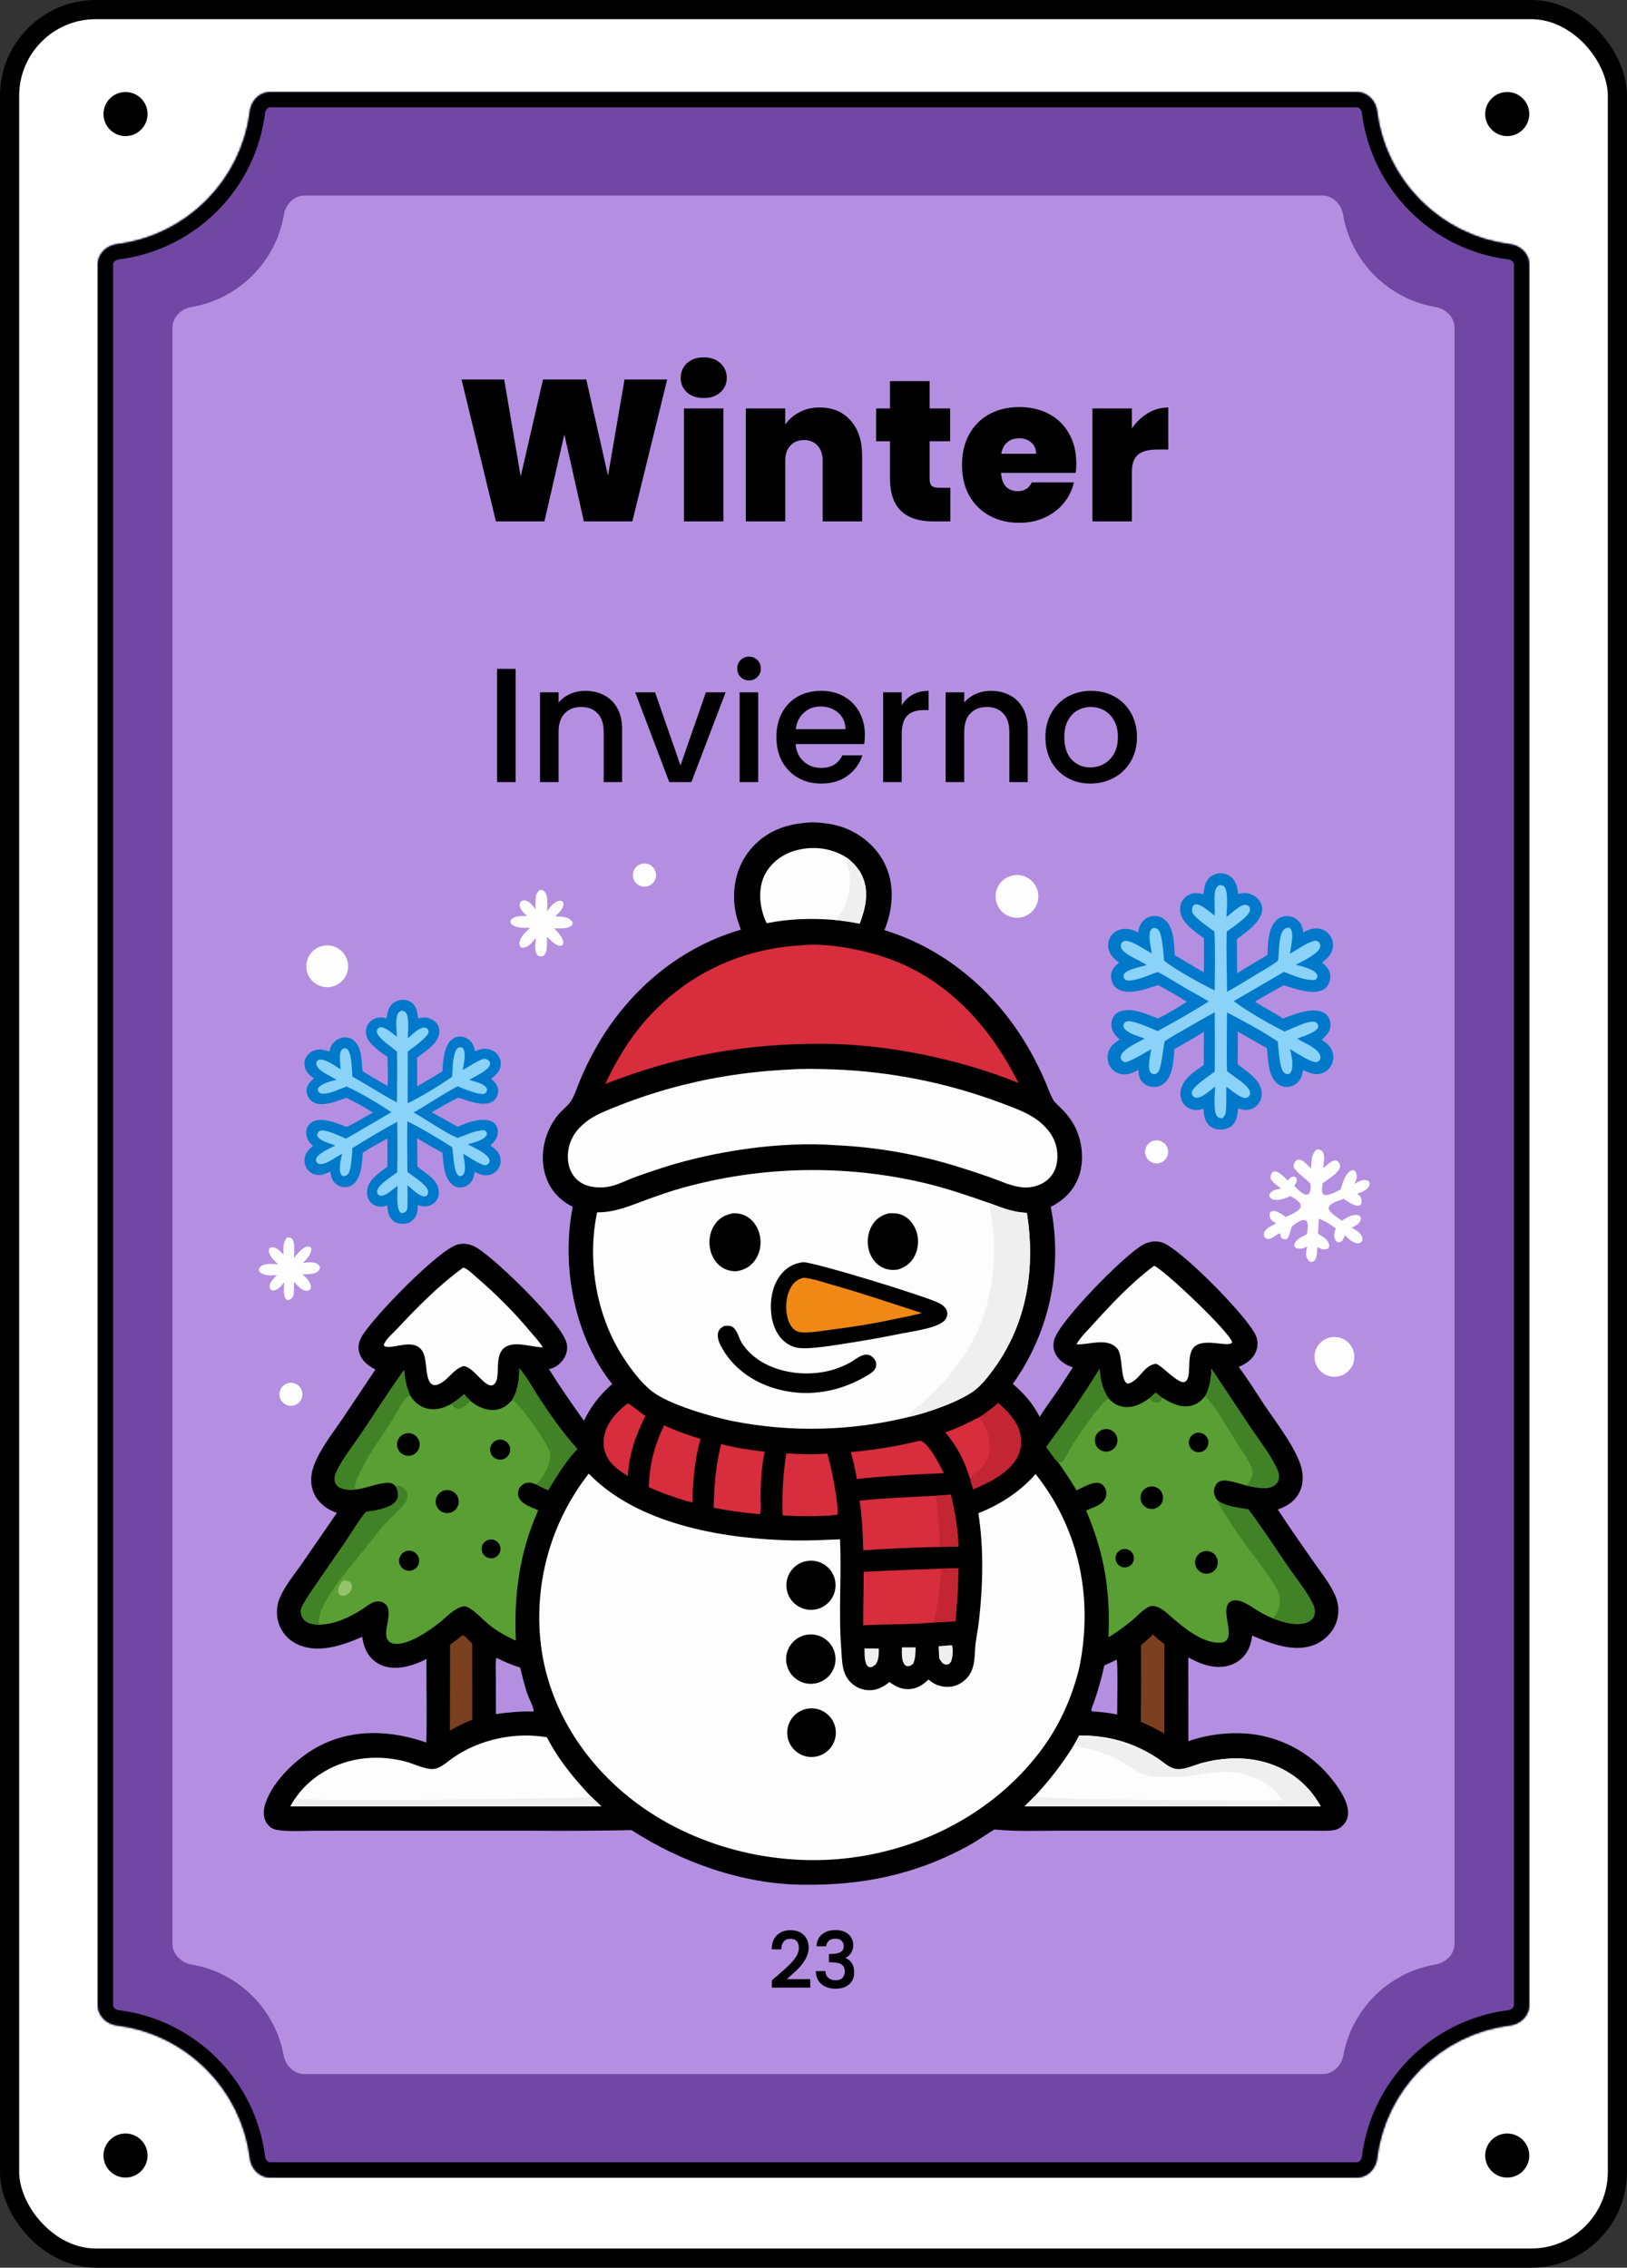 <svg width="849" height="1183" viewBox="0 0 849 1183" fill="none" xmlns="http://www.w3.org/2000/svg">
<rect x="0" y="0" width="849" height="1183" fill="#333333" stroke="none"/>
<rect x="5" y="5" width="839" height="1173" rx="45" fill="white"/>
<rect x="5" y="5" width="839" height="1173" rx="45" stroke="black" stroke-width="10"/>
<circle cx="786.5" cy="1124.5" r="11.5" fill="black"/>
<circle cx="786.5" cy="59.5" r="11.5" fill="black"/>
<path d="M77 1124.5C77 1130.85 71.851 1136 65.5 1136C59.149 1136 54 1130.85 54 1124.5C54 1118.15 59.149 1113 65.5 1113C71.851 1113 77 1118.15 77 1124.5Z" fill="black"/>
<path d="M77 59.5C77 65.851 71.851 71 65.5 71C59.149 71 54 65.851 54 59.5C54 53.149 59.149 48 65.5 48C71.851 48 77 53.149 77 59.5Z" fill="black"/>
<mask id="path-6-inside-1_97_21" fill="white">
<path d="M708 48C713.523 48 717.934 52.5 718.616 57.98C723.122 94.183 751.817 122.878 788.02 127.384C793.5 128.066 798 132.477 798 138V1046C798 1051.52 793.5 1055.93 788.02 1056.62C751.817 1061.12 723.122 1089.82 718.616 1126.02C717.934 1131.5 713.523 1136 708 1136H141C135.477 1136 131.066 1131.5 130.384 1126.02C125.878 1089.82 97.183 1061.12 60.98 1056.62C55.5 1055.93 51 1051.52 51 1046V138C51 132.477 55.5 128.066 60.98 127.384C97.183 122.878 125.878 94.183 130.384 57.98C131.066 52.5 135.477 48 141 48H708Z"/>
</mask>
<path d="M708 48C713.523 48 717.934 52.5 718.616 57.98C723.122 94.183 751.817 122.878 788.02 127.384C793.5 128.066 798 132.477 798 138V1046C798 1051.52 793.5 1055.93 788.02 1056.62C751.817 1061.12 723.122 1089.82 718.616 1126.02C717.934 1131.5 713.523 1136 708 1136H141C135.477 1136 131.066 1131.5 130.384 1126.02C125.878 1089.82 97.183 1061.12 60.98 1056.62C55.5 1055.93 51 1051.52 51 1046V138C51 132.477 55.5 128.066 60.98 127.384C97.183 122.878 125.878 94.183 130.384 57.98C131.066 52.5 135.477 48 141 48H708Z" fill="#7047A3"/>
<path d="M130.384 1126.02L138.322 1125.03L130.384 1126.02ZM718.616 1126.02L710.678 1125.03L718.616 1126.02ZM788.02 1056.62L789.008 1064.56L788.02 1056.62ZM718.616 57.98L726.555 56.992L718.616 57.98ZM718.616 57.98L710.678 58.968C715.635 98.806 747.194 130.365 787.032 135.322L788.02 127.384L789.008 119.445C756.44 115.392 730.608 89.56 726.555 56.992L718.616 57.98ZM798 138H790V1046H798H806V138H798ZM788.02 1056.62L787.032 1048.68C747.194 1053.64 715.635 1085.19 710.678 1125.03L718.616 1126.02L726.555 1127.01C730.608 1094.44 756.44 1068.61 789.008 1064.56L788.02 1056.62ZM708 1136V1128H141V1136V1144H708V1136ZM130.384 1126.02L138.322 1125.03C133.365 1085.19 101.806 1053.64 61.968 1048.68L60.98 1056.62L59.992 1064.56C92.56 1068.61 118.392 1094.44 122.445 1127.01L130.384 1126.02ZM51 1046H59V138H51H43V1046H51ZM60.98 127.384L61.968 135.322C101.806 130.365 133.365 98.806 138.322 58.968L130.384 57.98L122.445 56.992C118.392 89.56 92.56 115.392 59.992 119.445L60.98 127.384ZM141 48V56H708V48V40H141V48ZM130.384 57.98L138.322 58.968C138.438 58.039 138.872 57.231 139.427 56.696C139.954 56.189 140.494 56 141 56V48V40C130.84 40 123.547 48.133 122.445 56.992L130.384 57.98ZM51 138H59C59 137.494 59.189 136.954 59.696 136.427C60.231 135.872 61.039 135.438 61.968 135.322L60.98 127.384L59.992 119.445C51.133 120.547 43 127.84 43 138H51ZM60.98 1056.62L61.968 1048.68C61.039 1048.56 60.231 1048.13 59.696 1047.57C59.189 1047.05 59 1046.51 59 1046H51H43C43 1056.16 51.133 1063.45 59.992 1064.56L60.98 1056.62ZM141 1136V1128C140.494 1128 139.954 1127.81 139.427 1127.3C138.872 1126.77 138.438 1125.96 138.322 1125.03L130.384 1126.02L122.445 1127.01C123.547 1135.87 130.84 1144 141 1144V1136ZM718.616 1126.02L710.678 1125.03C710.562 1125.96 710.128 1126.77 709.573 1127.3C709.046 1127.81 708.506 1128 708 1128V1136V1144C718.16 1144 725.453 1135.87 726.555 1127.01L718.616 1126.02ZM798 1046H790C790 1046.51 789.811 1047.05 789.304 1047.57C788.769 1048.13 787.961 1048.56 787.032 1048.68L788.02 1056.62L789.008 1064.56C797.867 1063.45 806 1056.16 806 1046H798ZM788.02 127.384L787.032 135.322C787.961 135.438 788.769 135.872 789.304 136.427C789.811 136.954 790 137.494 790 138H798H806C806 127.84 797.867 120.547 789.008 119.445L788.02 127.384ZM718.616 57.98L726.555 56.992C725.453 48.133 718.16 40 708 40V48V56C708.506 56 709.046 56.189 709.573 56.696C710.128 57.231 710.562 58.039 710.678 58.968L718.616 57.98Z" fill="black" mask="url(#path-6-inside-1_97_21)"/>
<path d="M690 102C695.523 102 699.911 106.512 700.837 111.957C705.019 136.563 724.437 155.981 749.043 160.163C754.488 161.089 759 165.477 759 171V1014C759 1019.52 754.488 1023.91 749.043 1024.84C724.711 1028.97 705.454 1048 700.984 1072.22C699.993 1077.59 695.633 1082 690.175 1082H158.825C153.367 1082 149.007 1077.59 148.016 1072.22C143.546 1048 124.288 1028.97 99.957 1024.84C94.512 1023.91 90 1019.52 90 1014V171C90 165.477 94.512 161.089 99.957 160.163C124.563 155.981 143.981 136.563 148.163 111.957C149.089 106.512 153.477 102 159 102H690Z" fill="#B48FE1"/>
<path d="M269.065 348.925V408H259.375V348.925H269.065ZM305.417 360.4C309.1 360.4 312.387 361.165 315.277 362.695C318.224 364.225 320.519 366.492 322.162 369.495C323.805 372.498 324.627 376.125 324.627 380.375V408H315.022V381.82C315.022 377.627 313.974 374.425 311.877 372.215C309.78 369.948 306.919 368.815 303.292 368.815C299.665 368.815 296.775 369.948 294.622 372.215C292.525 374.425 291.477 377.627 291.477 381.82V408H281.787V361.165H291.477V366.52C293.064 364.593 295.075 363.092 297.512 362.015C300.005 360.938 302.64 360.4 305.417 360.4ZM355.092 399.33L368.352 361.165H378.637L360.787 408H349.227L331.462 361.165H341.832L355.092 399.33ZM390.892 354.96C389.135 354.96 387.662 354.365 386.472 353.175C385.282 351.985 384.687 350.512 384.687 348.755C384.687 346.998 385.282 345.525 386.472 344.335C387.662 343.145 389.135 342.55 390.892 342.55C392.592 342.55 394.037 343.145 395.227 344.335C396.417 345.525 397.012 346.998 397.012 348.755C397.012 350.512 396.417 351.985 395.227 353.175C394.037 354.365 392.592 354.96 390.892 354.96ZM395.652 361.165V408H385.962V361.165H395.652ZM451.299 383.435C451.299 385.192 451.186 386.778 450.959 388.195H415.174C415.457 391.935 416.846 394.938 419.339 397.205C421.832 399.472 424.892 400.605 428.519 400.605C433.732 400.605 437.416 398.423 439.569 394.06H450.024C448.607 398.367 446.029 401.908 442.289 404.685C438.606 407.405 434.016 408.765 428.519 408.765C424.042 408.765 420.019 407.773 416.449 405.79C412.936 403.75 410.159 400.917 408.119 397.29C406.136 393.607 405.144 389.357 405.144 384.54C405.144 379.723 406.107 375.502 408.034 371.875C410.017 368.192 412.766 365.358 416.279 363.375C419.849 361.392 423.929 360.4 428.519 360.4C432.939 360.4 436.877 361.363 440.334 363.29C443.791 365.217 446.482 367.937 448.409 371.45C450.336 374.907 451.299 378.902 451.299 383.435ZM441.184 380.375C441.127 376.805 439.852 373.943 437.359 371.79C434.866 369.637 431.777 368.56 428.094 368.56C424.751 368.56 421.889 369.637 419.509 371.79C417.129 373.887 415.712 376.748 415.259 380.375H441.184ZM470.525 367.965C471.942 365.585 473.812 363.743 476.135 362.44C478.515 361.08 481.32 360.4 484.55 360.4V370.43H482.085C478.288 370.43 475.398 371.393 473.415 373.32C471.488 375.247 470.525 378.59 470.525 383.35V408H460.835V361.165H470.525V367.965ZM517.087 360.4C520.77 360.4 524.057 361.165 526.947 362.695C529.894 364.225 532.189 366.492 533.832 369.495C535.475 372.498 536.297 376.125 536.297 380.375V408H526.692V381.82C526.692 377.627 525.644 374.425 523.547 372.215C521.45 369.948 518.589 368.815 514.962 368.815C511.335 368.815 508.445 369.948 506.292 372.215C504.195 374.425 503.147 377.627 503.147 381.82V408H493.457V361.165H503.147V366.52C504.734 364.593 506.745 363.092 509.182 362.015C511.675 360.938 514.31 360.4 517.087 360.4ZM568.972 408.765C564.552 408.765 560.557 407.773 556.987 405.79C553.417 403.75 550.612 400.917 548.572 397.29C546.532 393.607 545.512 389.357 545.512 384.54C545.512 379.78 546.561 375.558 548.657 371.875C550.754 368.192 553.616 365.358 557.242 363.375C560.869 361.392 564.921 360.4 569.397 360.4C573.874 360.4 577.926 361.392 581.552 363.375C585.179 365.358 588.041 368.192 590.137 371.875C592.234 375.558 593.282 379.78 593.282 384.54C593.282 389.3 592.206 393.522 590.052 397.205C587.899 400.888 584.952 403.75 581.212 405.79C577.529 407.773 573.449 408.765 568.972 408.765ZM568.972 400.35C571.466 400.35 573.789 399.755 575.942 398.565C578.152 397.375 579.937 395.59 581.297 393.21C582.657 390.83 583.337 387.94 583.337 384.54C583.337 381.14 582.686 378.278 581.382 375.955C580.079 373.575 578.351 371.79 576.197 370.6C574.044 369.41 571.721 368.815 569.227 368.815C566.734 368.815 564.411 369.41 562.257 370.6C560.161 371.79 558.489 373.575 557.242 375.955C555.996 378.278 555.372 381.14 555.372 384.54C555.372 389.583 556.647 393.493 559.197 396.27C561.804 398.99 565.062 400.35 568.972 400.35Z" fill="black"/>
<mask id="path-10-outside-2_97_21" maskUnits="userSpaceOnUse" x="402" y="1006" width="44" height="32" fill="black">
<rect fill="white" x="402" y="1006" width="44" height="32"/>
<path d="M405.92 1030.8C408.48 1028.59 410.493 1026.77 411.96 1025.36C413.453 1023.92 414.693 1022.43 415.68 1020.88C416.667 1019.33 417.16 1017.79 417.16 1016.24C417.16 1014.64 416.773 1013.39 416 1012.48C415.253 1011.57 414.067 1011.12 412.44 1011.12C410.867 1011.12 409.64 1011.63 408.76 1012.64C407.907 1013.63 407.453 1014.96 407.4 1016.64H403C403.08 1013.6 403.987 1011.28 405.72 1009.68C407.48 1008.05 409.707 1007.24 412.4 1007.24C415.307 1007.24 417.573 1008.04 419.2 1009.64C420.853 1011.24 421.68 1013.37 421.68 1016.04C421.68 1017.96 421.187 1019.81 420.2 1021.6C419.24 1023.36 418.08 1024.95 416.72 1026.36C415.387 1027.75 413.68 1029.36 411.6 1031.2L409.8 1032.8H422.48V1036.6H403.04V1033.28L405.92 1030.8ZM426.406 1015.04C426.566 1012.56 427.513 1010.63 429.246 1009.24C431.006 1007.85 433.246 1007.16 435.966 1007.16C437.833 1007.16 439.446 1007.49 440.806 1008.16C442.166 1008.83 443.193 1009.73 443.886 1010.88C444.579 1012.03 444.926 1013.32 444.926 1014.76C444.926 1016.41 444.486 1017.83 443.606 1019C442.726 1020.17 441.673 1020.96 440.446 1021.36V1021.52C442.019 1022 443.246 1022.88 444.126 1024.16C445.006 1025.41 445.446 1027.03 445.446 1029C445.446 1030.57 445.086 1031.97 444.366 1033.2C443.646 1034.43 442.579 1035.4 441.166 1036.12C439.753 1036.81 438.059 1037.16 436.086 1037.16C433.206 1037.16 430.833 1036.43 428.966 1034.96C427.126 1033.47 426.139 1031.33 426.006 1028.56H430.406C430.513 1029.97 431.059 1031.13 432.046 1032.04C433.033 1032.92 434.366 1033.36 436.046 1033.36C437.673 1033.36 438.926 1032.92 439.806 1032.04C440.686 1031.13 441.126 1029.97 441.126 1028.56C441.126 1026.69 440.526 1025.37 439.326 1024.6C438.153 1023.8 436.339 1023.4 433.886 1023.4H432.846V1019.64H433.926C436.086 1019.61 437.726 1019.25 438.846 1018.56C439.993 1017.87 440.566 1016.77 440.566 1015.28C440.566 1014 440.153 1012.99 439.326 1012.24C438.499 1011.47 437.326 1011.08 435.806 1011.08C434.313 1011.08 433.153 1011.47 432.326 1012.24C431.499 1012.99 431.006 1013.92 430.846 1015.04H426.406Z"/>
</mask>
<path d="M405.92 1030.8C408.48 1028.59 410.493 1026.77 411.96 1025.36C413.453 1023.92 414.693 1022.43 415.68 1020.88C416.667 1019.33 417.16 1017.79 417.16 1016.24C417.16 1014.64 416.773 1013.39 416 1012.48C415.253 1011.57 414.067 1011.12 412.44 1011.12C410.867 1011.12 409.64 1011.63 408.76 1012.64C407.907 1013.63 407.453 1014.96 407.4 1016.64H403C403.08 1013.6 403.987 1011.28 405.72 1009.68C407.48 1008.05 409.707 1007.24 412.4 1007.24C415.307 1007.24 417.573 1008.04 419.2 1009.64C420.853 1011.24 421.68 1013.37 421.68 1016.04C421.68 1017.96 421.187 1019.81 420.2 1021.6C419.24 1023.36 418.08 1024.95 416.72 1026.36C415.387 1027.75 413.68 1029.36 411.6 1031.2L409.8 1032.8H422.48V1036.6H403.04V1033.28L405.92 1030.8ZM426.406 1015.04C426.566 1012.56 427.513 1010.63 429.246 1009.24C431.006 1007.85 433.246 1007.16 435.966 1007.16C437.833 1007.16 439.446 1007.49 440.806 1008.16C442.166 1008.83 443.193 1009.73 443.886 1010.88C444.579 1012.03 444.926 1013.32 444.926 1014.76C444.926 1016.41 444.486 1017.83 443.606 1019C442.726 1020.17 441.673 1020.96 440.446 1021.36V1021.52C442.019 1022 443.246 1022.88 444.126 1024.16C445.006 1025.41 445.446 1027.03 445.446 1029C445.446 1030.57 445.086 1031.97 444.366 1033.2C443.646 1034.43 442.579 1035.4 441.166 1036.12C439.753 1036.81 438.059 1037.16 436.086 1037.16C433.206 1037.16 430.833 1036.43 428.966 1034.96C427.126 1033.47 426.139 1031.33 426.006 1028.56H430.406C430.513 1029.97 431.059 1031.13 432.046 1032.04C433.033 1032.92 434.366 1033.36 436.046 1033.36C437.673 1033.36 438.926 1032.92 439.806 1032.04C440.686 1031.13 441.126 1029.97 441.126 1028.56C441.126 1026.69 440.526 1025.37 439.326 1024.6C438.153 1023.8 436.339 1023.4 433.886 1023.4H432.846V1019.64H433.926C436.086 1019.61 437.726 1019.25 438.846 1018.56C439.993 1017.87 440.566 1016.77 440.566 1015.28C440.566 1014 440.153 1012.99 439.326 1012.24C438.499 1011.47 437.326 1011.08 435.806 1011.08C434.313 1011.08 433.153 1011.47 432.326 1012.24C431.499 1012.99 431.006 1013.92 430.846 1015.04H426.406Z" fill="black"/>
<path d="M405.92 1030.8L406.116 1031.03L406.116 1031.03L405.92 1030.8ZM411.96 1025.36L412.168 1025.58L412.168 1025.58L411.96 1025.36ZM416 1012.48L415.768 1012.67L415.772 1012.67L416 1012.48ZM408.76 1012.64L408.533 1012.44L408.533 1012.44L408.76 1012.64ZM407.4 1016.64V1016.94H407.691L407.7 1016.65L407.4 1016.64ZM403 1016.64L402.7 1016.63L402.692 1016.94H403V1016.64ZM405.72 1009.68L405.923 1009.9L405.924 1009.9L405.72 1009.68ZM419.2 1009.64L418.99 1009.85L418.991 1009.86L419.2 1009.64ZM420.2 1021.6L419.937 1021.45L419.937 1021.46L420.2 1021.6ZM416.72 1026.36L416.504 1026.15L416.504 1026.15L416.72 1026.36ZM411.6 1031.2L411.401 1030.98L411.401 1030.98L411.6 1031.2ZM409.8 1032.8L409.601 1032.58L409.011 1033.1H409.8V1032.8ZM422.48 1032.8H422.78V1032.5H422.48V1032.8ZM422.48 1036.6V1036.9H422.78V1036.6H422.48ZM403.04 1036.6H402.74V1036.9H403.04V1036.6ZM403.04 1033.28L402.844 1033.05L402.74 1033.14V1033.28H403.04ZM405.92 1030.8L406.116 1031.03C408.678 1028.81 410.696 1026.99 412.168 1025.58L411.96 1025.36L411.752 1025.14C410.291 1026.55 408.282 1028.36 405.724 1030.57L405.92 1030.8ZM411.96 1025.36L412.168 1025.58C413.676 1024.12 414.932 1022.61 415.933 1021.04L415.68 1020.88L415.427 1020.72C414.455 1022.24 413.23 1023.72 411.752 1025.14L411.96 1025.36ZM415.68 1020.88L415.933 1021.04C416.945 1019.46 417.46 1017.85 417.46 1016.24H417.16H416.86C416.86 1017.72 416.389 1019.21 415.427 1020.72L415.68 1020.88ZM417.16 1016.24H417.46C417.46 1014.59 417.062 1013.26 416.228 1012.29L416 1012.48L415.772 1012.67C416.485 1013.51 416.86 1014.69 416.86 1016.24H417.16ZM416 1012.48L416.232 1012.29C415.408 1011.29 414.12 1010.82 412.44 1010.82V1011.12V1011.42C414.013 1011.42 415.098 1011.86 415.768 1012.67L416 1012.48ZM412.44 1011.12V1010.82C410.796 1010.82 409.48 1011.35 408.533 1012.44L408.76 1012.64L408.987 1012.84C409.8 1011.9 410.937 1011.42 412.44 1011.42V1011.12ZM408.76 1012.64L408.533 1012.44C407.623 1013.5 407.155 1014.9 407.1 1016.63L407.4 1016.64L407.7 1016.65C407.752 1015.02 408.19 1013.76 408.987 1012.84L408.76 1012.64ZM407.4 1016.64V1016.34H403V1016.64V1016.94H407.4V1016.64ZM403 1016.64L403.3 1016.65C403.378 1013.66 404.266 1011.43 405.923 1009.9L405.72 1009.68L405.517 1009.46C403.708 1011.13 402.782 1013.54 402.7 1016.63L403 1016.64ZM405.72 1009.68L405.924 1009.9C407.621 1008.33 409.772 1007.54 412.4 1007.54V1007.24V1006.94C409.641 1006.94 407.339 1007.78 405.516 1009.46L405.72 1009.68ZM412.4 1007.24V1007.54C415.251 1007.54 417.433 1008.32 418.99 1009.85L419.2 1009.64L419.41 1009.43C417.713 1007.76 415.363 1006.94 412.4 1006.94V1007.24ZM419.2 1009.64L418.991 1009.86C420.577 1011.39 421.38 1013.44 421.38 1016.04H421.68H421.98C421.98 1013.31 421.13 1011.09 419.409 1009.42L419.2 1009.64ZM421.68 1016.04H421.38C421.38 1017.91 420.901 1019.71 419.937 1021.45L420.2 1021.6L420.463 1021.75C421.472 1019.92 421.98 1018.01 421.98 1016.04H421.68ZM420.2 1021.6L419.937 1021.46C418.989 1023.19 417.845 1024.76 416.504 1026.15L416.72 1026.36L416.936 1026.57C418.315 1025.14 419.491 1023.53 420.463 1021.74L420.2 1021.6ZM416.72 1026.36L416.504 1026.15C415.178 1027.53 413.478 1029.14 411.401 1030.98L411.6 1031.2L411.799 1031.42C413.882 1029.58 415.595 1027.96 416.936 1026.57L416.72 1026.36ZM411.6 1031.2L411.401 1030.98L409.601 1032.58L409.8 1032.8L409.999 1033.02L411.799 1031.42L411.6 1031.2ZM409.8 1032.8V1033.1H422.48V1032.8V1032.5H409.8V1032.8ZM422.48 1032.8H422.18V1036.6H422.48H422.78V1032.8H422.48ZM422.48 1036.6V1036.3H403.04V1036.6V1036.9H422.48V1036.6ZM403.04 1036.6H403.34V1033.28H403.04H402.74V1036.6H403.04ZM403.04 1033.28L403.236 1033.51L406.116 1031.03L405.92 1030.8L405.724 1030.57L402.844 1033.05L403.04 1033.28ZM426.406 1015.04L426.107 1015.02L426.086 1015.34H426.406V1015.04ZM429.246 1009.24L429.06 1009L429.059 1009.01L429.246 1009.24ZM440.806 1008.16L440.674 1008.43L440.806 1008.16ZM443.886 1010.88L444.143 1010.72L443.886 1010.88ZM443.606 1019L443.846 1019.18V1019.18L443.606 1019ZM440.446 1021.36L440.353 1021.07L440.146 1021.14V1021.36H440.446ZM440.446 1021.52H440.146V1021.74L440.358 1021.81L440.446 1021.52ZM444.126 1024.16L443.879 1024.33L443.88 1024.33L444.126 1024.16ZM444.366 1033.2L444.107 1033.05L444.366 1033.2ZM441.166 1036.12L441.298 1036.39L441.302 1036.39L441.166 1036.12ZM428.966 1034.96L428.777 1035.19L428.781 1035.2L428.966 1034.96ZM426.006 1028.56V1028.26H425.691L425.706 1028.57L426.006 1028.56ZM430.406 1028.56L430.705 1028.54L430.684 1028.26H430.406V1028.56ZM432.046 1032.04L431.843 1032.26L431.846 1032.26L432.046 1032.04ZM439.806 1032.04L440.018 1032.25L440.021 1032.25L439.806 1032.04ZM439.326 1024.6L439.157 1024.85L439.163 1024.85L439.326 1024.6ZM432.846 1023.4H432.546V1023.7H432.846V1023.4ZM432.846 1019.64V1019.34H432.546V1019.64H432.846ZM433.926 1019.64V1019.94L433.93 1019.94L433.926 1019.64ZM438.846 1018.56L438.691 1018.3L438.688 1018.3L438.846 1018.56ZM439.326 1012.24L439.121 1012.46L439.125 1012.46L439.326 1012.24ZM432.326 1012.24L432.527 1012.46L432.531 1012.46L432.326 1012.24ZM430.846 1015.04V1015.34H431.106L431.143 1015.08L430.846 1015.04ZM426.406 1015.04L426.705 1015.06C426.861 1012.65 427.774 1010.8 429.433 1009.47L429.246 1009.24L429.059 1009.01C427.251 1010.45 426.271 1012.47 426.107 1015.02L426.406 1015.04ZM429.246 1009.24L429.432 1009.48C431.128 1008.14 433.298 1007.46 435.966 1007.46V1007.16V1006.86C433.193 1006.86 430.884 1007.57 429.06 1009L429.246 1009.24ZM435.966 1007.16V1007.46C437.797 1007.46 439.363 1007.79 440.674 1008.43L440.806 1008.16L440.938 1007.89C439.528 1007.2 437.868 1006.86 435.966 1006.86V1007.16ZM440.806 1008.16L440.674 1008.43C441.989 1009.07 442.969 1009.94 443.629 1011.04L443.886 1010.88L444.143 1010.72C443.416 1009.52 442.343 1008.58 440.938 1007.89L440.806 1008.16ZM443.886 1010.88L443.629 1011.04C444.292 1012.13 444.626 1013.37 444.626 1014.76H444.926H445.226C445.226 1013.27 444.866 1011.92 444.143 1010.72L443.886 1010.88ZM444.926 1014.76H444.626C444.626 1016.36 444.202 1017.71 443.366 1018.82L443.606 1019L443.846 1019.18C444.77 1017.95 445.226 1016.47 445.226 1014.76H444.926ZM443.606 1019L443.366 1018.82C442.518 1019.95 441.513 1020.7 440.353 1021.07L440.446 1021.36L440.539 1021.65C441.832 1021.22 442.934 1020.4 443.846 1019.18L443.606 1019ZM440.446 1021.36H440.146V1021.52H440.446H440.746V1021.36H440.446ZM440.446 1021.52L440.358 1021.81C441.871 1022.27 443.04 1023.11 443.879 1024.33L444.126 1024.16L444.373 1023.99C443.452 1022.65 442.168 1021.73 440.533 1021.23L440.446 1021.52ZM444.126 1024.16L443.88 1024.33C444.716 1025.52 445.146 1027.07 445.146 1029H445.446H445.746C445.746 1026.98 445.296 1025.3 444.371 1023.99L444.126 1024.16ZM445.446 1029H445.146C445.146 1030.53 444.797 1031.87 444.107 1033.05L444.366 1033.2L444.625 1033.35C445.374 1032.07 445.746 1030.62 445.746 1029H445.446ZM444.366 1033.2L444.107 1033.05C443.419 1034.22 442.398 1035.16 441.03 1035.85L441.166 1036.12L441.302 1036.39C442.76 1035.64 443.872 1034.63 444.625 1033.35L444.366 1033.2ZM441.166 1036.12L441.034 1035.85C439.671 1036.52 438.025 1036.86 436.086 1036.86V1037.16V1037.46C438.094 1037.46 439.835 1037.11 441.298 1036.39L441.166 1036.12ZM436.086 1037.16V1036.86C433.258 1036.86 430.955 1036.14 429.151 1034.72L428.966 1034.96L428.781 1035.2C430.711 1036.71 433.153 1037.46 436.086 1037.46V1037.16ZM428.966 1034.96L429.155 1034.73C427.393 1033.3 426.436 1031.25 426.306 1028.55L426.006 1028.56L425.706 1028.57C425.843 1031.42 426.859 1033.64 428.777 1035.19L428.966 1034.96ZM426.006 1028.56V1028.86H430.406V1028.56V1028.26H426.006V1028.56ZM430.406 1028.56L430.107 1028.58C430.219 1030.07 430.797 1031.3 431.843 1032.26L432.046 1032.04L432.249 1031.82C431.322 1030.97 430.806 1029.88 430.705 1028.54L430.406 1028.56ZM432.046 1032.04L431.846 1032.26C432.902 1033.21 434.313 1033.66 436.046 1033.66V1033.36V1033.06C434.419 1033.06 433.164 1032.63 432.246 1031.82L432.046 1032.04ZM436.046 1033.36V1033.66C437.727 1033.66 439.066 1033.2 440.018 1032.25L439.806 1032.04L439.594 1031.83C438.786 1032.64 437.618 1033.06 436.046 1033.06V1033.36ZM439.806 1032.04L440.021 1032.25C440.962 1031.28 441.426 1030.04 441.426 1028.56H441.126H440.826C440.826 1029.91 440.41 1030.99 439.591 1031.83L439.806 1032.04ZM441.126 1028.56H441.426C441.426 1026.63 440.8 1025.19 439.488 1024.35L439.326 1024.6L439.163 1024.85C440.252 1025.55 440.826 1026.76 440.826 1028.56H441.126ZM439.326 1024.6L439.495 1024.35C438.247 1023.5 436.361 1023.1 433.886 1023.1V1023.4V1023.7C436.318 1023.7 438.058 1024.1 439.157 1024.85L439.326 1024.6ZM433.886 1023.4V1023.1H432.846V1023.4V1023.7H433.886V1023.4ZM432.846 1023.4H433.146V1019.64H432.846H432.546V1023.4H432.846ZM432.846 1019.64V1019.94H433.926V1019.64V1019.34H432.846V1019.64ZM433.926 1019.64L433.93 1019.94C436.113 1019.91 437.817 1019.55 439.004 1018.82L438.846 1018.56L438.688 1018.3C437.635 1018.96 436.059 1019.31 433.922 1019.34L433.926 1019.64ZM438.846 1018.56L439.001 1018.82C440.249 1018.06 440.866 1016.86 440.866 1015.28H440.566H440.266C440.266 1016.68 439.736 1017.67 438.691 1018.3L438.846 1018.56ZM440.566 1015.28H440.866C440.866 1013.93 440.426 1012.83 439.527 1012.02L439.326 1012.24L439.125 1012.46C439.879 1013.14 440.266 1014.07 440.266 1015.28H440.566ZM439.326 1012.24L439.531 1012.02C438.632 1011.18 437.375 1010.78 435.806 1010.78V1011.08V1011.38C437.276 1011.38 438.367 1011.75 439.121 1012.46L439.326 1012.24ZM435.806 1011.08V1010.78C434.261 1010.78 433.019 1011.18 432.121 1012.02L432.326 1012.24L432.531 1012.46C433.286 1011.75 434.364 1011.38 435.806 1011.38V1011.08ZM432.326 1012.24L432.125 1012.02C431.245 1012.81 430.719 1013.81 430.549 1015L430.846 1015.04L431.143 1015.08C431.293 1014.03 431.753 1013.16 432.527 1012.46L432.326 1012.24ZM430.846 1015.04V1014.74H426.406V1015.04V1015.34H430.846V1015.04Z" fill="black" mask="url(#path-10-outside-2_97_21)"/>
<path d="M348.145 197.975L329.98 272H304.675L294.49 226.64L284.095 272H258.79L240.835 197.975H263.095L271.705 248.585L283.36 197.975H305.935L317.275 248.165L325.885 197.975H348.145ZM367.273 207.635C363.633 207.635 360.693 206.655 358.453 204.695C356.283 202.665 355.198 200.145 355.198 197.135C355.198 194.055 356.283 191.5 358.453 189.47C360.693 187.44 363.633 186.425 367.273 186.425C370.843 186.425 373.713 187.44 375.883 189.47C378.123 191.5 379.243 194.055 379.243 197.135C379.243 200.145 378.123 202.665 375.883 204.695C373.713 206.655 370.843 207.635 367.273 207.635ZM377.458 213.095V272H356.878V213.095H377.458ZM427.713 212.57C434.503 212.57 439.893 214.845 443.883 219.395C447.873 223.875 449.868 229.965 449.868 237.665V272H429.288V240.395C429.288 237.035 428.413 234.41 426.663 232.52C424.913 230.56 422.568 229.58 419.628 229.58C416.548 229.58 414.133 230.56 412.383 232.52C410.633 234.41 409.758 237.035 409.758 240.395V272H389.178V213.095H409.758V221.495C411.578 218.835 414.028 216.7 417.108 215.09C420.188 213.41 423.723 212.57 427.713 212.57ZM495.915 254.465V272H486.99C471.94 272 464.415 264.545 464.415 249.635V230.21H457.17V213.095H464.415V198.815H485.1V213.095H495.81V230.21H485.1V249.95C485.1 251.56 485.45 252.715 486.15 253.415C486.92 254.115 488.18 254.465 489.93 254.465H495.915ZM561.635 241.865C561.635 243.475 561.53 245.085 561.32 246.695H522.365C522.575 249.915 523.45 252.33 524.99 253.94C526.6 255.48 528.63 256.25 531.08 256.25C534.51 256.25 536.96 254.71 538.43 251.63H560.375C559.465 255.69 557.68 259.33 555.02 262.55C552.43 265.7 549.14 268.185 545.15 270.005C541.16 271.825 536.75 272.735 531.92 272.735C526.11 272.735 520.93 271.51 516.38 269.06C511.9 266.61 508.365 263.11 505.775 258.56C503.255 254.01 501.995 248.655 501.995 242.495C501.995 236.335 503.255 231.015 505.775 226.535C508.295 221.985 511.795 218.485 516.275 216.035C520.825 213.585 526.04 212.36 531.92 212.36C537.73 212.36 542.875 213.55 547.355 215.93C551.835 218.31 555.335 221.74 557.855 226.22C560.375 230.63 561.635 235.845 561.635 241.865ZM540.635 236.72C540.635 234.2 539.795 232.24 538.115 230.84C536.435 229.37 534.335 228.635 531.815 228.635C529.295 228.635 527.23 229.335 525.62 230.735C524.01 232.065 522.96 234.06 522.47 236.72H540.635ZM590.637 223.49C592.947 220.13 595.747 217.47 599.037 215.51C602.327 213.55 605.862 212.57 609.642 212.57V234.515H603.867C599.387 234.515 596.062 235.39 593.892 237.14C591.722 238.89 590.637 241.935 590.637 246.275V272H570.057V213.095H590.637V223.49Z" fill="black"/>
<path d="M423.851 429C429.802 429.171 435.503 429.872 441.086 432.053C450.449 435.71 458.453 442.932 462.421 452.24C466.984 462.943 465.766 474.702 461.526 485.245C494.458 495.36 521.028 518.789 537.742 548.624C540.456 553.489 542.932 558.484 545.159 563.59C546.573 566.849 547.753 570.358 549.437 573.48C550.456 575.37 552.558 576.965 554.058 578.5C556.703 581.205 558.856 583.898 560.631 587.252C564.665 594.872 565.843 604.679 563.206 612.951C560.739 620.693 555.377 625.942 548.308 629.617C548.598 631.151 548.87 632.688 549.121 634.229C554.069 665.039 546.659 696.556 528.501 721.933C534.474 727.1 538.927 732.107 542.532 739.173C545.659 734.143 549.265 729.344 552.602 724.448C555.092 720.793 557.342 716.98 559.871 713.354C556.232 712.149 552.948 710.181 551.013 706.746C549.578 704.199 549.346 701.426 550.202 698.646C553.225 688.823 586.835 654.543 596.538 649.294C599.555 647.662 603.139 647.099 606.44 648.186C615.927 651.312 650.457 686.24 655.232 696.516C656.43 699.094 656.484 702.148 655.487 704.801C653.885 709.062 650.326 711.371 646.372 713.138C651.113 719.286 655.231 726.148 659.558 732.614C665.749 741.867 674.18 752.52 678.195 762.863C680.066 767.684 680.498 773.229 678.29 778.026C675.982 783.041 671.757 785.682 666.786 787.509C672.663 796.474 678.835 805.292 684.961 814.089C689.056 819.968 694.128 826.131 696.907 832.736C698.857 837.356 698.89 842.562 697 847.207C694.957 852.109 690.753 856.128 685.828 858.079C675.336 862.236 663.074 857.472 653.394 853.252C653.109 855.805 652.461 858.436 651.268 860.725C649.256 864.669 645.7 867.603 641.445 868.828C634.032 871.037 626.546 868.193 620.083 864.642L620.141 908.317C630.209 904.863 640.886 903.55 651.491 904.46C668.301 906.021 683.77 914.299 694.395 927.42C698.34 932.23 704.21 940.355 703.38 946.965C703.066 949.467 701.795 951.551 699.814 953.089C698.316 954.251 696.56 954.799 694.685 954.936C691.247 955.187 687.704 955.033 684.257 955.031L665.579 955.022H607.158L552.707 955.028C541.506 955.029 530.082 955.538 518.934 954.397C514.061 957.32 509.485 960.645 504.466 963.359C477.116 978.143 449.587 983.64 418.71 983.215C387.535 982.915 355.532 971.535 329.556 954.741C311.928 955.09 294.296 955.184 276.665 955.023L198.134 955.033L165.251 955.035C159.656 955.035 148.125 955.751 143.359 954.359C141.475 953.808 139.741 952.183 138.812 950.485C137.176 947.496 137.466 943.996 138.484 940.862C142.479 928.573 156.015 916.082 167.351 910.465C185.169 901.636 204.105 902.773 222.488 909.03C222.806 894.508 222.478 879.933 222.542 865.403C218.669 867.521 214.303 869.117 209.932 869.785C204.873 870.559 199.769 869.883 195.602 866.67C191.387 863.419 189.751 858.949 189.011 853.904C183.814 856.179 178.56 858.207 172.969 859.296C165.907 860.671 158.435 860.329 152.339 856.14C148.368 853.385 145.656 849.163 144.8 844.406C144.238 841.203 144.511 837.487 145.658 834.437C148.132 827.863 153.554 821.497 157.54 815.705L175.792 789.245C174.057 788.635 172.403 787.892 170.85 786.904C166.794 784.323 163.771 780.57 162.763 775.786C161.963 771.986 162.484 768.083 163.832 764.472C167.099 755.714 173.728 747.496 178.949 739.785L195.909 714.43C195.427 714.192 194.952 713.94 194.485 713.674C191.246 711.83 188.355 709.145 187.4 705.418C186.616 702.352 187.304 699.843 188.823 697.168C194.297 687.531 229.141 651.592 238.894 649.205C242.579 648.303 245.866 649.126 249.038 651.07C259.001 657.181 293.442 690.39 295.729 700.899C296.341 703.711 295.658 706.603 294.087 708.985C292.297 711.697 289.627 713.6 286.447 714.254C292.211 723.484 298.383 732.291 304.687 741.158C308.56 733.463 312.911 727.723 319.432 722.062C317.935 720.141 316.502 718.172 315.134 716.158C298.766 691.81 293.18 658.179 298.864 629.581C298.611 629.455 298.356 629.329 298.107 629.195C291.407 625.6 286.68 620.149 284.516 612.802C281.349 602.046 284.317 589.839 291.468 581.319C293.582 578.8 296.698 576.657 298.323 573.82C300.18 570.581 301.341 566.714 302.79 563.265C305.033 557.921 307.569 552.706 310.387 547.642C326.807 517.889 353.692 494.517 386.625 484.989C384.686 480.09 383.361 475.154 383.102 469.873C382.59 459.442 385.698 449.451 392.848 441.715C401.227 432.65 411.859 429.49 423.851 429Z" fill="black"/>
<path d="M307.205 768.778C308.241 769.813 309.295 770.828 310.369 771.824C336.568 796.079 379.578 802.93 414.021 803.619C422.152 803.781 430.209 803.356 438.328 803.03C439.234 821.874 437.502 840.698 438.944 859.51C439.216 863.057 439.228 866.905 440.027 870.366C440.555 872.653 441.438 874.752 442.926 876.587C445.308 879.542 448.795 881.394 452.576 881.711C457.126 882.085 460.751 880.241 464.145 877.446C466.868 879.545 469.835 881.044 473.342 881.179C477.953 881.355 481.304 879.178 484.548 876.195C484.944 876.533 485.347 876.861 485.76 877.177C488.748 879.477 492.996 880.461 496.714 879.835C500.291 879.232 503.568 876.976 505.643 874.034C509.203 868.984 508.364 862.734 509.131 856.941C509.626 853.208 510.387 849.52 510.816 845.773C512.945 827.163 513.395 807.958 510.539 789.404C521.989 784.865 532.206 778.252 540.383 768.985C542.54 771.678 544.574 774.467 546.478 777.344C564.834 805.11 569.754 837.703 563.208 870.021C559.216 886.276 552.414 901.225 542.168 914.51C518.396 945.331 482.171 964.318 443.803 969.182C404.296 974.191 361.669 963.515 330.057 939.023C304.508 919.229 286.364 890.748 282.288 858.431C278.379 826.425 287.342 794.177 307.205 768.778Z" fill="#FDFDFD"/>
<path d="M420.604 852.88C427.616 851.496 434.416 856.081 435.761 863.102C437.107 870.122 432.484 876.896 425.457 878.203C418.484 879.501 411.772 874.921 410.437 867.955C409.102 860.989 413.645 854.252 420.604 852.88Z" fill="black"/>
<path d="M422.655 814.179C429.693 813.889 435.649 819.328 435.998 826.363C436.346 833.399 430.958 839.4 423.926 839.808C416.809 840.221 410.72 834.753 410.368 827.634C410.015 820.515 415.533 814.472 422.655 814.179Z" fill="black"/>
<path d="M422.315 891.257C429.253 890.623 435.405 895.7 436.099 902.633C436.794 909.565 431.77 915.761 424.844 916.515C417.832 917.278 411.543 912.179 410.84 905.161C410.138 898.144 415.292 891.899 422.315 891.257Z" fill="black"/>
<path d="M311.575 632.451C321.074 632.532 328.995 628.927 337.726 625.738C343.745 623.54 349.851 621.423 356.022 619.693C397.221 608.236 440.642 607.346 482.275 617.103C493.931 619.877 505.228 623.733 516.518 627.7C522.811 630.117 529.015 632.519 535.854 632.688C540.368 661.752 536.034 690.284 518.368 714.414C515.648 718.129 512.64 722.039 509.034 724.931C501.526 730.954 484.126 736.966 474.525 739.135C444.348 746.595 412.903 747.361 382.398 741.379C371.047 739.043 349.279 732.828 340.297 725.879C334.533 721.42 329.283 714.312 325.285 708.191C311.158 686.566 306.256 657.68 311.575 632.451Z" fill="#FDFDFD"/>
<path d="M516.518 627.7C522.811 630.117 529.015 632.519 535.854 632.688C540.368 661.752 536.034 690.284 518.368 714.414C515.648 718.129 512.64 722.039 509.034 724.931C501.526 730.954 484.126 736.966 474.525 739.135C474.621 738.359 474.728 737.833 475.232 737.194C477.155 734.76 479.91 733 482.235 730.968C485.671 727.966 488.977 724.639 492.017 721.237C498.229 714.285 504.28 706.147 508.483 697.809C516.292 682.315 519.386 663.584 518.688 646.35C518.436 640.137 516.836 634.13 516.53 628.003C516.524 627.902 516.522 627.801 516.518 627.7Z" fill="#EFEFEF"/>
<path d="M419.135 658.451C425.91 658.673 484.049 676.523 490.223 679.895C491.968 680.848 493.726 682.281 494.217 684.305C494.548 685.67 494.126 687.115 493.374 688.271C490.457 692.754 476.024 694.519 470.568 695.643C460.874 697.626 451.131 699.365 441.35 700.858C434.83 701.817 422.119 704.139 416.07 703.079C413.809 702.672 411.684 701.717 409.879 700.296C405.561 696.95 403.292 691.637 402.567 686.338C401.584 679.164 402.769 670.968 407.304 665.122C410.352 661.195 414.186 659.071 419.135 658.451Z" fill="black"/>
<path d="M419.439 666.577C424.445 667.045 429.695 668.966 434.553 670.336C450.214 674.751 465.645 680.007 481.121 685.022C475.839 686.36 470.475 687.42 465.128 688.465C454.403 690.821 443.144 692.474 432.258 693.866C428.04 694.406 423.504 695.238 419.245 695.112C417.76 695.069 416.317 694.861 415.052 694.035C412.629 692.452 411.337 689.393 410.749 686.665C409.652 681.577 410.284 675.13 413.235 670.74C414.806 668.404 416.711 667.155 419.439 666.577Z" fill="#EF8815"/>
<path d="M378.059 691.681C378.886 691.611 379.704 691.572 380.532 691.653C384.17 692.009 385.153 696.957 386.589 699.683C387.338 701.106 388.369 702.458 389.406 703.686C400.131 716.392 421.429 719.257 436.477 713.964C438.815 713.142 441.213 712.145 443.386 710.951C446.193 709.409 449.341 706.346 452.75 706.729C454.234 706.897 455.52 707.951 456.364 709.145C457.089 710.17 457.387 711.373 457.153 712.612C456.783 714.573 455.418 715.69 453.85 716.757C453.662 716.883 453.472 717.005 453.278 717.122C439.207 725.744 423.032 729.026 406.858 724.999C394.652 721.961 383.667 714.945 377.199 703.99C375.675 701.409 373.877 698.006 374.798 694.948C375.316 693.228 376.538 692.456 378.059 691.681Z" fill="black"/>
<path d="M382.408 632.974C385.185 632.736 388.106 633.531 390.417 635.075C393.696 637.265 395.781 640.903 396.539 644.724C397.409 649.109 396.584 653.789 393.98 657.459C391.625 660.778 388.548 662.427 384.622 663.128C381.899 663.365 379.033 662.632 376.738 661.155C373.444 659.034 371.363 655.446 370.571 651.665C369.648 647.254 370.443 642.481 373.012 638.743C375.354 635.335 378.443 633.707 382.408 632.974Z" fill="black"/>
<path d="M463.605 632.993C466.125 632.813 468.416 632.855 470.78 633.869C474.298 635.378 476.793 638.502 478.066 642.052C479.619 646.335 479.351 651.067 477.325 655.148C475.491 658.786 472.595 660.978 468.796 662.232C465.845 662.786 462.914 662.513 460.225 661.105C456.823 659.325 454.48 656.028 453.44 652.378C452.224 648.115 452.732 643.268 454.946 639.417C456.916 635.991 459.842 633.98 463.605 632.993Z" fill="black"/>
<path d="M270.946 713.823C275 718.419 278.082 724.338 281.45 729.482C287.431 738.616 293.911 747.763 301.237 755.883C295.225 762.225 290.54 769.96 286.026 777.399C283.893 776.448 281.788 775.436 279.713 774.365C277.611 773.544 275.843 773.008 273.687 773.972C272.2 774.638 271.066 775.824 270.559 777.381C270.074 778.871 270.275 780.426 271.051 781.784C273.018 785.229 277.532 786.218 280.827 787.921C270.973 810.268 268.169 831.672 269.17 855.929C264.224 853.618 259.348 850.97 255.099 847.508C251.529 844.6 247.974 840.294 243.825 838.359C242.604 837.789 241.45 837.99 240.228 838.437C236.203 839.909 232.564 843.931 229.185 846.604C224.177 850.567 210.713 860.095 203.983 856.974C202.879 856.461 202.161 855.579 201.805 854.426C200.166 849.122 206.004 839.512 200.121 836.125C198.714 835.315 197.041 835.231 195.5 835.684C193.137 836.379 191.03 838.249 188.961 839.566C182.235 843.848 174.499 847.459 166.389 847.58C163.817 847.494 160.994 847.115 158.991 845.334C157.614 844.111 157.07 842.529 156.992 840.725C156.92 839.041 157.853 837.588 158.664 836.176C161.249 831.678 164.33 827.421 167.276 823.155L180.233 804.389C183.061 800.271 187.947 792.015 191.017 788.723C195.003 788.192 199.991 787.403 203.569 785.544C205.381 784.603 207.002 783.201 207.534 781.156C208.106 778.954 207.356 776.983 206.26 775.098C204.624 773.733 203.559 773.357 201.416 773.567C196.409 774.058 191.554 776.242 186.491 776.895C183.665 777.443 179.217 777.375 176.757 775.712C175.612 774.939 174.883 773.787 174.641 772.427C174.26 770.274 175.611 767.507 176.626 765.625C180.012 759.348 184.779 753.427 188.762 747.489C196.093 736.559 203.191 725.359 210.877 714.679C211.329 719.612 212.004 723.594 214.069 728.114C216.373 731.594 219.27 734.134 223.494 734.931C227.744 735.732 231.93 734.431 235.58 732.294C238.015 730.881 240.111 729.152 242.225 727.303C243.187 728.572 244.372 729.69 245.476 730.835C249.034 733.779 253.299 735.852 258.039 735.52C262.115 735.234 264.873 733.147 267.411 730.143C270.283 725.015 270.993 719.655 270.946 713.823Z" fill="#599F33"/>
<path d="M206.26 775.097C207.907 774.85 209.267 775.26 210.609 776.265C211.733 777.122 212.466 778.393 212.642 779.794C212.887 781.822 211.929 783.468 210.685 784.978C207.761 788.525 204.056 791.514 200.967 794.951C196.409 800.021 192.389 805.517 188.124 810.827C181.922 818.549 165.541 836.646 166.35 847.156C166.361 847.298 166.376 847.439 166.389 847.58C163.817 847.493 160.994 847.114 158.991 845.334C157.614 844.111 157.07 842.529 156.992 840.725C156.92 839.04 157.853 837.588 158.664 836.175C161.249 831.677 164.33 827.421 167.276 823.154L180.233 804.388C183.061 800.271 187.947 792.015 191.017 788.722C195.003 788.192 199.991 787.402 203.569 785.544C205.381 784.603 207.002 783.201 207.534 781.156C208.106 778.953 207.356 776.982 206.26 775.097Z" fill="#428226"/>
<path d="M210.877 714.679C211.329 719.611 212.004 723.594 214.069 728.113C213.111 728.475 212.383 728.836 211.698 729.619C209.005 732.697 207.245 736.746 205.057 740.197C198.824 750.029 191.701 759.498 186.888 770.156C185.995 772.134 185.275 773.959 185.137 776.156L185.389 776.618L186.49 776.895C183.665 777.443 179.217 777.375 176.757 775.712C175.611 774.938 174.883 773.787 174.641 772.426C174.26 770.273 175.611 767.506 176.626 765.625C180.012 759.348 184.779 753.427 188.762 747.488C196.093 736.559 203.191 725.358 210.877 714.679Z" fill="#428226"/>
<path d="M270.946 713.823C275 718.419 278.082 724.338 281.45 729.482C287.431 738.616 293.911 747.763 301.236 755.883C295.225 762.225 290.54 769.96 286.026 777.399C283.893 776.448 281.788 775.436 279.713 774.365C280.068 774.049 280.415 773.736 280.75 773.398C283.809 770.308 287.27 763.492 287.11 759.109C286.929 754.127 275.569 739.139 272.008 734.861C270.597 733.167 269.015 731.652 267.411 730.143C270.283 725.015 270.993 719.655 270.946 713.823Z" fill="#428226"/>
<path d="M242.225 727.303C243.187 728.572 244.372 729.689 245.476 730.835C243.859 732.5 241.829 734.846 239.327 734.95C238.345 734.99 237.392 734.614 236.701 733.914C236.249 733.449 235.912 732.848 235.58 732.294C238.015 730.88 240.111 729.152 242.225 727.303Z" fill="#428226"/>
<path d="M232.26 777.441C235.533 776.829 238.68 778.993 239.28 782.268C239.88 785.542 237.706 788.681 234.429 789.27C231.169 789.857 228.048 787.696 227.45 784.436C226.852 781.177 229.004 778.049 232.26 777.441Z" fill="black"/>
<path d="M211.732 747.806C214.899 747.063 218.071 749.023 218.822 752.187C219.574 755.352 217.623 758.529 214.461 759.29C211.286 760.053 208.094 758.093 207.339 754.916C206.584 751.739 208.553 748.553 211.732 747.806Z" fill="black"/>
<path d="M211.728 809.265C213.51 808.632 215.496 809.009 216.922 810.252C218.349 811.495 218.994 813.41 218.61 815.263C218.227 817.115 216.874 818.617 215.072 819.192C212.347 820.06 209.43 818.584 208.517 815.874C207.604 813.163 209.033 810.222 211.728 809.265Z" fill="black"/>
<path d="M260.128 751.08C262.957 750.601 265.644 752.49 266.151 755.314C266.658 758.138 264.797 760.844 261.978 761.38C260.13 761.731 258.234 761.062 257.015 759.629C255.796 758.195 255.44 756.217 256.084 754.449C256.729 752.68 258.273 751.394 260.128 751.08Z" fill="black"/>
<path d="M255.453 803.164C258.12 802.729 260.641 804.523 261.103 807.186C261.564 809.849 259.795 812.388 257.137 812.876C254.441 813.371 251.859 811.571 251.391 808.871C250.922 806.17 252.748 803.606 255.453 803.164Z" fill="black"/>
<path d="M179.079 824.548C179.689 824.51 180.329 824.487 180.938 824.571C181.884 824.702 182.844 825.279 183.326 826.114C183.777 826.893 183.788 827.815 183.567 828.665C183.104 830.458 181.911 831.389 180.404 832.319C180.2 832.37 179.996 832.422 179.789 832.462C178.9 832.634 178.006 832.54 177.283 831.935C176.652 831.406 176.473 830.667 176.474 829.882C176.48 827.714 177.592 826.023 179.079 824.548Z" fill="#94C36C"/>
<path d="M545.975 754.851C549.753 749.512 553.726 744.312 557.474 738.948C563.178 730.807 568.642 722.501 573.857 714.04C574.067 719.833 575.227 724.563 578.393 729.431C580.854 732.136 583.569 733.827 587.326 734.016C592.108 734.256 596.081 732.046 599.847 729.392C600.964 728.469 602.025 727.472 603.1 726.5C604.058 727.352 605.074 728.15 606.062 728.969C610.393 731.517 614.934 734.182 620.178 733.568C623.94 733.128 626.632 731.096 628.927 728.226C631.341 723.628 632.035 719.164 632.111 713.994L652.916 745.242C657.317 751.761 662.613 758.512 666.035 765.606C666.912 767.424 667.681 769.416 667.253 771.458C666.931 772.992 666.087 774.278 664.737 775.092C660.825 777.45 654.65 775.828 650.468 775.018C646.875 774.107 639.365 771.16 636.167 772.95C634.804 773.713 633.929 775.192 633.604 776.69C633.218 778.46 633.767 780.477 634.766 781.957C634.992 782.285 635.229 782.605 635.477 782.916C640.432 786.12 645.727 786.398 651.393 787.427C658.623 796.993 665.148 807.175 671.954 817.053C676.018 822.951 682.092 830.515 685.128 836.854C685.868 838.402 686.242 839.969 686.011 841.694C685.815 843.161 685.139 844.381 683.957 845.281C680.976 847.553 676.469 847.452 672.936 846.841C669.967 846.328 667.114 845.41 664.315 844.313C661.899 843.346 659.558 842.202 657.31 840.889C654.017 838.989 650.113 835.803 646.389 835.065C644.916 834.772 643.15 834.711 641.88 835.646C637.488 838.873 641.994 848.484 641.104 853.196C640.873 854.417 640.357 855.572 639.285 856.27C637.939 857.146 635.933 857.043 634.408 856.885C626.268 856.04 618.361 849.586 612.328 844.499C609.615 842.212 606.356 838.714 602.762 837.968C601.757 837.76 600.507 837.743 599.566 838.197C596.219 839.812 593.036 843.495 590.113 845.857C586.398 848.88 582.492 851.658 578.418 854.176C579.443 829.79 576.324 810.471 566.731 787.996C569.998 786.535 575.102 785.23 576.711 781.766C577.474 780.109 577.495 778.205 576.769 776.531C576.221 775.276 575.241 774.229 573.928 773.781C570.521 772.619 564.937 776.029 561.794 777.506C558.772 772.507 555.559 767.627 552.163 762.874C549.922 760.718 547.896 757.356 545.975 754.851Z" fill="#599F33"/>
<path d="M635.477 782.916C640.432 786.12 645.727 786.398 651.393 787.427C658.623 796.993 665.149 807.175 671.954 817.053C676.018 822.951 682.093 830.515 685.128 836.854C685.868 838.402 686.242 839.969 686.011 841.694C685.816 843.161 685.139 844.381 683.957 845.281C680.976 847.553 676.469 847.452 672.936 846.841C669.968 846.329 667.115 845.41 664.316 844.314C664.928 843.498 665.571 842.671 666.076 841.783C667.81 838.729 668.424 835.262 667.44 831.857C665.629 825.591 654.945 812.769 650.637 806.805C647.003 801.812 643.538 796.698 640.249 791.471C638.652 788.937 636.277 785.793 635.477 782.916Z" fill="#428226"/>
<path d="M628.928 728.226C631.341 723.628 632.036 719.164 632.111 713.994L652.916 745.242C657.318 751.761 662.614 758.512 666.036 765.606C666.912 767.424 667.681 769.416 667.253 771.458C666.931 772.992 666.088 774.278 664.738 775.092C660.825 777.45 654.65 775.828 650.468 775.018C651.879 773.055 653.515 771.076 653.604 768.55C653.671 766.637 652.807 764.842 651.963 763.167C650.321 759.908 647.988 756.925 646.053 753.829C641.348 746.297 634.749 734.487 628.928 728.226Z" fill="#428226"/>
<path d="M545.975 754.852C549.753 749.512 553.726 744.313 557.474 738.948C563.178 730.808 568.642 722.501 573.857 714.04C574.067 719.833 575.227 724.564 578.393 729.431C572.556 734.222 563.998 747.033 559.682 753.668C558.515 755.462 555.411 761.74 554.093 762.692C553.736 762.95 552.598 762.88 552.163 762.875C549.922 760.719 547.896 757.356 545.975 754.852Z" fill="#428226"/>
<path d="M603.1 726.5C604.058 727.352 605.075 728.15 606.062 728.969C606.007 730.004 606.13 730.53 605.491 731.368C604.211 731.876 603.427 731.938 602.139 731.364C601.04 730.873 600.397 730.478 599.848 729.392C600.965 728.469 602.026 727.472 603.1 726.5Z" fill="#428226"/>
<path d="M628.389 809.258C631.538 808.624 634.618 810.617 635.328 813.75C636.039 816.882 634.121 820.009 631.006 820.796C628.924 821.321 626.72 820.676 625.248 819.112C623.777 817.547 623.269 815.308 623.921 813.261C624.574 811.215 626.284 809.683 628.389 809.258Z" fill="black"/>
<path d="M575.867 745.67C577.94 745.177 580.117 745.844 581.559 747.413C583.001 748.982 583.481 751.208 582.815 753.232C582.149 755.256 580.441 756.762 578.349 757.169C575.206 757.78 572.151 755.765 571.475 752.635C570.8 749.505 572.751 746.409 575.867 745.67Z" fill="black"/>
<path d="M599.607 775.606C601.667 775.096 603.841 775.736 605.297 777.28C606.753 778.824 607.262 781.033 606.632 783.059C606.001 785.085 604.327 786.614 602.253 787.059C599.114 787.732 596.015 785.762 595.293 782.635C594.57 779.507 596.491 776.378 599.607 775.606Z" fill="black"/>
<path d="M624.551 747.471C627.314 746.963 629.967 748.782 630.492 751.541C631.016 754.301 629.213 756.966 626.457 757.507C623.677 758.052 620.984 756.231 620.455 753.448C619.927 750.664 621.764 747.982 624.551 747.471Z" fill="black"/>
<path d="M585.361 808.323C587.891 807.462 590.637 808.83 591.475 811.366C592.314 813.903 590.925 816.637 588.381 817.455C585.867 818.263 583.172 816.893 582.344 814.386C581.515 811.879 582.861 809.173 585.361 808.323Z" fill="black"/>
<path d="M411.847 557.964C419.19 557.408 427.057 557.645 434.432 557.868C464.691 558.928 494.575 564.914 522.908 575.591C531.211 578.748 539.439 581.488 545.652 588.161C549.84 592.659 552.01 597.949 551.752 604.127C551.567 608.558 550.095 612.407 546.711 615.399C543.232 618.476 538.196 619.855 533.593 619.418C527.729 618.86 522.152 616.154 516.647 614.192C511.77 612.48 506.865 610.852 501.933 609.308C480.612 602.476 458.483 598.482 436.118 597.43C407.243 595.32 372.851 600.422 345.36 609.292C340.492 610.862 335.599 612.493 330.813 614.298C325.606 616.263 320.795 619.01 315.132 619.384C310.189 619.711 305.021 618.964 301.218 615.509C298.143 612.716 296.575 608.791 296.347 604.692C296.019 598.803 297.951 593.26 301.893 588.883C304.018 586.523 306.587 584.484 309.309 582.857C312.895 580.713 316.9 579.209 320.757 577.616C339.18 570.171 358.366 564.776 377.968 561.525C389.182 559.682 400.495 558.493 411.847 557.964Z" fill="#FDFDFD"/>
<path d="M417.598 493.175C430.677 491.639 449.222 495.209 461.69 499.381C493.899 510.156 516.624 535.238 531.441 564.939C500.447 552.456 463.087 544.697 429.684 544.537C388.966 544.342 353.797 550.673 315.81 565.486C321.465 553.545 328.065 542.292 336.843 532.347C357.873 508.521 385.928 495.124 417.598 493.175Z" fill="#D72D3C"/>
<path d="M154.054 938.276C157.142 933.452 161.652 929.2 166.364 925.987C179.345 917.138 195.281 915.033 210.414 918.651C214.946 919.734 219.286 921.988 223.863 922.756C228.905 923.602 232.358 919.855 236.147 917.18C250.027 907.383 268.699 903.415 285.371 906.299C291.339 917.85 299.3 927.621 308.212 937.011C310.043 938.789 311.889 940.552 313.751 942.299L151.55 942.316C152.333 940.972 153.066 939.478 154.054 938.276Z" fill="#FDFDFD"/>
<path d="M308.212 937.01C310.043 938.789 311.889 940.552 313.751 942.298L151.55 942.315C152.333 940.971 153.066 939.478 154.054 938.276C157.971 939.886 289.742 938.462 303.609 937.682C305.183 937.593 306.704 937.512 308.212 937.01Z" fill="#EFEFEF"/>
<path d="M563.23 905.354C578.346 905.322 591.323 908.943 604.009 917.249C606.928 919.16 609.729 922.013 613.212 922.771C617.505 923.704 623.273 920.753 627.438 919.656C646.471 914.64 666.733 917.251 681.123 931.545C684.334 934.733 686.958 938.394 689.225 942.301L534.679 942.306L540.231 936.764C547.922 928.407 554.541 919.931 560.464 910.243L563.23 905.354Z" fill="#FDFDFD"/>
<path d="M563.23 905.354C578.346 905.322 591.323 908.943 604.009 917.249C606.928 919.16 609.729 922.013 613.212 922.771C617.505 923.704 623.273 920.753 627.438 919.656C646.471 914.64 666.733 917.251 681.123 931.545C684.334 934.733 686.958 938.394 689.225 942.301L534.679 942.306L540.231 936.764C542.376 937.767 545.33 937.704 547.691 937.85C567.35 939.066 587.234 938.65 606.935 938.981C620.552 939.209 634.136 939.201 647.754 939.196C654.963 939.194 662.319 939.552 669.508 939.045C667.127 936.551 665.025 933.876 662.292 931.735C659.258 929.358 655.7 927.671 652.062 926.44C639.676 922.249 630.14 925.305 617.852 926.763C613.487 927.281 605.306 927.279 600.967 926.644C592.862 925.458 586.822 918.979 579.365 915.955C576.007 914.631 572.573 913.509 569.081 912.596C566.281 911.884 563.069 911.487 560.464 910.243L563.23 905.354Z" fill="#EFEFEF"/>
<path d="M241.693 661.295C241.824 661.325 241.96 661.337 242.086 661.384C244.475 662.276 247.157 665.069 249.101 666.755C259.063 675.268 268.3 684.593 276.72 694.633C278.958 697.272 281.451 699.933 283.258 702.89C283.181 702.886 283.105 702.881 283.028 702.879C278.997 702.744 275.135 701.603 271.125 701.338C254.093 700.211 263.084 718.56 257.542 722.351C253.632 725.025 247.562 713.54 242.279 712.706C242.174 712.69 242.068 712.676 241.963 712.66C237.293 713.861 234.564 718.726 230.592 721.225C229.355 722.003 227.523 722.939 226.01 722.45C221.539 721.002 223.182 709.775 220.65 705.239C216.303 697.454 205.24 704.095 200.858 702.375C200.398 702.194 200.455 701.999 200.302 701.579C201.14 698.763 204.724 695.887 206.738 693.728C217.497 682.198 228.895 670.583 241.693 661.295Z" fill="#FDFDFD"/>
<path d="M602.189 660.375C602.351 660.432 602.521 660.47 602.674 660.547C608.529 663.513 641.099 694.3 643.022 700.228C641.508 703.212 629.176 697.952 623.669 702.203C619.647 705.309 621.012 713.019 620.206 717.466C619.989 718.668 619.561 720.209 618.396 720.833C615.202 722.545 607.032 712.981 603.563 711.604C603.447 711.559 603.331 711.516 603.214 711.472C596.722 712.119 594.705 720.375 588.554 721.834C584.297 720.724 586.233 707.065 582.941 703.42C577.653 697.567 568.434 701.62 561.664 701.329C563.675 697.756 567.022 694.554 569.772 691.525C579.671 680.619 590.321 669.133 602.189 660.375Z" fill="#FDFDFD"/>
<path d="M400.074 481.626C398.976 479.479 398.149 477.086 397.596 474.739C396.008 468.004 396.304 460.577 400.064 454.603C403.808 448.656 409.971 444.777 416.767 443.266C425.634 441.294 434.452 442.65 442.076 447.569C447.247 451.534 450.853 456.716 451.721 463.284C452.583 469.799 450.849 475.791 448.605 481.841C444.159 481.007 439.672 480.26 435.162 479.885C423.343 478.923 411.724 479.318 400.074 481.626Z" fill="#FDFDFD"/>
<path d="M442.076 447.568C447.247 451.534 450.853 456.716 451.721 463.283C452.583 469.799 450.849 475.791 448.605 481.84C444.159 481.007 439.672 480.26 435.162 479.885C435.547 479.816 435.654 479.827 436.034 479.591C436.688 479.184 437.379 478.195 437.869 477.596C442.145 472.367 444.047 463.641 443.45 457.01C443.188 454.104 441.263 450.369 442.076 447.568Z" fill="#EFEFEF"/>
<path d="M491.056 818.346C494.059 818.25 497.063 818.175 500.066 818.121C500.063 827.401 499.418 836.531 498.608 845.77L487.214 846.438C475.033 847.567 462.64 847.245 450.414 847.864C450.356 838.58 450.775 829.311 450.649 820.019C464.094 819.224 477.596 818.848 491.056 818.346Z" fill="#D72D3C"/>
<path d="M491.057 818.346C494.059 818.25 497.063 818.175 500.067 818.121C500.063 827.401 499.418 836.531 498.609 845.77L487.214 846.438C489.42 837.224 490.707 827.814 491.057 818.346Z" fill="#C32533"/>
<path d="M488.177 780.307C490.836 780.13 493.537 780.043 496.178 779.679C498.285 788.783 499.87 797.473 500.15 806.839L490.34 806.989C477.025 807.292 463.718 807.883 450.429 808.761C450.287 800.144 449.769 791.362 448.572 782.827C461.737 781.536 474.969 780.969 488.177 780.307Z" fill="#D72D3C"/>
<path d="M488.177 780.307C490.836 780.13 493.538 780.043 496.178 779.679C498.285 788.783 499.87 797.473 500.151 806.839L490.34 806.989C490.347 798.584 489.59 788.583 488.177 780.307Z" fill="#C32533"/>
<path d="M510.596 739.539C514.27 737.254 517.666 734.777 520.88 731.874C526.589 736.755 532.221 742.836 532.834 750.717C533.22 755.674 531.611 760.175 528.376 763.934C522.933 770.259 515.252 773.79 507.739 776.994L506.188 771.366C503.489 762.305 499.469 754.443 493.333 747.235C499.357 745.231 504.99 742.488 510.596 739.539Z" fill="#C32533"/>
<path d="M510.596 739.539C513.931 741.88 515.488 747.847 516.173 751.616C516.969 755.99 516.501 759.92 513.838 763.621C512.119 766.011 509.738 767.614 507.674 769.649C507.129 770.187 506.767 770.876 506.188 771.366C503.489 762.305 499.469 754.443 493.333 747.235C499.357 745.231 504.99 742.488 510.596 739.539Z" fill="#D72D3C"/>
<path d="M410.287 758.217C417.305 758.626 424.673 758.971 431.671 758.263C433.028 762.911 434.137 767.628 434.992 772.393C435.477 775.149 437.984 788.603 436.808 790.284L435.553 790.391C426.568 791.229 417.404 791.036 408.404 790.618C407.983 779.782 408.615 768.931 410.287 758.217Z" fill="#D72D3C"/>
<path d="M376.309 753.296C383.739 755.406 391.406 756.372 399.051 757.333C397.389 763.833 396.918 774.932 396.89 781.806C396.884 783.589 397.425 788.524 396.471 789.892L395.859 789.858C387.98 789.21 380.145 788.104 372.395 786.545C372.622 775.191 373.509 764.335 376.309 753.296Z" fill="#D72D3C"/>
<path d="M346.55 743.556C352.658 746.443 359.106 748.674 365.558 750.65C362.446 761.573 361.575 772.518 361.323 783.824L358.364 783.091C351.615 781.049 345.015 778.772 338.611 775.807C338.783 764.211 341.538 753.956 346.55 743.556Z" fill="#D72D3C"/>
<path d="M479.719 751.657L480.399 751.603C485.098 753.445 490.23 764.154 492.529 768.516C480.17 769.004 467.823 769.739 455.495 770.719C452.675 770.939 449.883 771.264 447.079 771.616C446.418 766.828 445.215 762.185 443.991 757.518C456.03 756.461 467.973 754.502 479.719 751.657Z" fill="#D72D3C"/>
<path d="M601.632 852.684C603.562 854.489 605.514 856.137 607.601 857.763L607.566 904.34L603.866 902.37C601.076 900.82 598.16 899.512 595.269 898.165C595.534 884.887 595.385 871.582 595.39 858.301C597.543 856.525 599.569 854.564 601.632 852.684Z" fill="#7B4020"/>
<path d="M241.408 852.941C243.052 853.769 245.018 856.124 246.413 857.392L246.453 897.248C243.746 898.06 241.223 899.412 238.707 900.679L234.753 902.791L234.843 858.002C237.126 856.428 239.258 854.69 241.408 852.941Z" fill="#7B4020"/>
<path d="M327.465 732.147C329.055 732.521 334.884 737.449 336.81 738.69C331.737 748.637 328.177 758.82 327.654 770.063L325.223 768.5C322.747 766.847 320.37 765.001 318.505 762.659C315.718 759.159 314.538 754.87 315.093 750.433C316.062 742.689 321.555 736.718 327.465 732.147Z" fill="#D72D3C"/>
<path d="M258.965 864.824C263.028 866.868 267.07 868.61 271.427 869.934C272.642 874.749 273.746 879.736 275.482 884.396C276.28 886.539 278.459 890.619 278.499 892.726L277.915 892.818C271.48 892.726 265.148 893.3 258.785 894.192L258.747 874.93C258.741 871.656 258.439 868.047 258.965 864.824Z" fill="#B48FE1"/>
<path d="M582.696 865.817C583.406 867.27 582.962 890.667 582.959 894.431C579.07 893.599 575.132 893.178 571.171 892.873C570.628 892.815 570.101 892.702 569.565 892.598C569.158 891.828 570.313 889.48 570.638 888.576C572.985 882.043 574.808 875.618 576.255 868.827C578.422 867.867 580.569 866.863 582.696 865.817Z" fill="#B48FE1"/>
<path d="M495.995 858.285L496.749 858.32C497.499 860.136 497.138 864.414 496.475 866.265C496.16 867.146 495.633 867.969 494.702 868.29C493.768 868.613 492.956 868.23 492.107 867.878C491.333 867.138 490.763 866.234 490.157 865.358C489.942 863.175 489.86 861.004 489.798 858.811L495.995 858.285Z" fill="#EFEFEF"/>
<path d="M451.091 859.959L458.575 859.973C458.611 862.957 458.668 865.455 457.084 868.101C456.347 868.841 455.268 869.76 454.154 869.764C453.663 869.766 453.175 869.599 452.825 869.26C450.869 867.359 451.203 862.57 451.091 859.959Z" fill="#EFEFEF"/>
<path d="M470.63 859.388L477.818 859.381C477.711 862.311 477.722 865.102 476.569 867.848C475.818 868.541 474.972 869.153 473.913 869.234C473.198 869.289 472.613 869.042 472.137 868.508C470.24 866.381 470.631 862.097 470.63 859.388Z" fill="#EFEFEF"/>
<path d="M635.906 455.593C638.283 455.437 640.615 455.912 642.455 457.505C644.999 459.707 645.761 463.102 646.058 466.301C647.459 466.06 648.991 465.786 650.413 465.931C652.931 466.188 655.367 467.551 656.932 469.529C658.238 471.177 658.856 473.188 658.556 475.281C657.674 481.429 650.016 486.472 645.439 489.911C645.443 495.847 645.489 501.781 645.579 507.716C650.819 504.47 656.092 501.277 661.397 498.137C661.494 492.889 661.695 485.99 664.779 481.533C666.046 479.701 667.883 478.399 670.097 478.02C672.412 477.615 674.791 478.209 676.645 479.653C678.979 481.465 679.729 483.64 680.089 486.449C682.403 485.058 684.842 484.141 687.587 484.372C689.972 484.573 692.216 485.696 693.717 487.573C695.173 489.426 695.825 491.784 695.529 494.122C695.06 497.82 692.601 500.018 689.839 502.171C690.873 502.983 691.841 503.808 692.62 504.879C694.002 506.778 694.465 508.909 693.995 511.207C693.572 513.277 692.519 515.091 690.666 516.175C685.009 519.479 675.631 515.628 669.779 514.043C664.739 516.814 659.735 519.652 654.77 522.556C659.618 525.574 664.682 528.159 669.451 531.334C674.394 529.526 679.9 527.225 685.223 527.137C687.729 527.095 690.568 527.603 692.366 529.501C693.761 530.974 694.373 533.168 694.279 535.163C694.132 538.278 691.829 540.425 689.723 542.427C692.017 543.99 694.027 545.479 695.116 548.133C696.032 550.368 695.944 552.976 694.981 555.179C694.017 557.385 692.176 559.088 689.9 559.875C686.353 561.089 683.154 559.74 679.979 558.239C679.634 560.021 679.32 561.869 678.238 563.373C676.786 565.392 674.793 566.701 672.302 566.999C670.25 567.243 668.252 566.703 666.644 565.397C661.559 561.267 661.844 552.762 661.07 546.828L645.851 538.134C645.957 543.811 645.947 549.489 645.821 555.166C649.499 558.119 654.791 561.458 657.067 565.606C658.358 567.96 658.834 570.701 657.991 573.29C657.296 575.445 655.756 577.226 653.723 578.226C651.063 579.514 648.767 579.106 646.09 578.254C645.762 580.837 645.554 583.633 644.074 585.863C642.677 587.967 640.583 588.765 638.205 589.252C635.561 589.399 632.946 589.005 630.954 587.119C628.5 584.796 628.147 581.611 628.003 578.436C626.59 578.817 625.213 579.211 623.735 579.089C621.386 578.896 619.182 577.806 617.705 575.955C616.214 574.085 615.68 571.607 616.04 569.263C617.03 562.83 623.269 559.001 628.171 555.588C628.136 549.811 628.15 544.035 628.211 538.259C623.164 541.412 618.032 544.428 612.821 547.301C612.383 552.574 612.203 559.644 608.678 563.953C607.204 565.756 605.153 566.89 602.818 567.056C600.509 567.22 598.131 566.461 596.452 564.842C594.389 562.85 594.142 560.849 594.094 558.143C591.219 559.633 588.329 561.012 584.991 560.349C582.643 559.877 580.59 558.468 579.305 556.446C578.034 554.419 577.616 551.972 578.141 549.637C578.929 546.119 581.444 544.126 584.278 542.229C583.005 541.088 581.696 540.008 580.919 538.449C579.867 536.335 579.609 534.006 580.387 531.753C581.013 529.942 582.255 528.585 584.007 527.813C589.929 525.204 598.721 529.088 604.213 531.327C609.322 528.839 614.466 525.641 619.295 522.628C614.452 519.519 609.36 516.581 604.27 513.897C599.77 515.398 595.063 517.085 590.29 517.37C587.471 517.537 584.288 517.14 582.144 515.121C580.491 513.564 579.708 511.132 579.772 508.896C579.857 505.896 581.861 504.041 583.906 502.144C581.728 500.506 579.778 498.796 578.782 496.185C577.961 494.001 578.068 491.577 579.077 489.474C580.116 487.315 582.009 485.689 584.3 484.986C587.738 483.896 590.812 484.915 593.887 486.447C594.254 484.444 594.591 482.754 595.909 481.115C597.402 479.259 599.466 478.048 601.86 477.853C604.03 477.657 606.188 478.345 607.844 479.761C612.714 483.963 612.598 492.452 613.037 498.301L628.158 507.269C628.336 501.339 628.298 495.365 628.202 489.434C624.493 486.658 619.963 483.736 617.458 479.76C616.026 477.486 615.35 474.777 616.034 472.135C616.603 469.946 618.042 468.085 620.017 466.983C622.678 465.493 625.176 465.746 627.984 466.582C628.267 463.978 628.513 461.387 630.008 459.141C631.409 457.036 633.514 456.101 635.906 455.593Z" fill="#0179CA"/>
<path d="M635.976 461.785C636.963 461.76 637.964 461.728 638.745 462.457C641.188 464.739 640.114 474.829 640 478.369C642.373 476.849 647.307 471.465 650.252 472.049C651.2 472.237 651.539 472.636 652.096 473.348C652.301 474.005 652.391 474.325 652.258 475.026C651.664 478.156 642.772 483.999 640.143 485.989C639.781 496.39 640.27 506.95 640.3 517.369C645.441 514.622 650.414 511.49 655.4 508.47C659.248 506.139 663.362 503.896 666.92 501.14C667.417 497.042 667.263 489.184 669.286 485.744C669.784 484.896 671.034 483.988 672.044 483.947C672.684 483.922 673.161 484.106 673.54 484.638C675.327 487.145 673.509 494.585 673.084 497.529C676.923 495.558 682.516 491.149 686.711 490.715C687.468 490.913 688.092 491.253 688.524 491.931C688.928 492.566 689.085 493.207 688.901 493.948C687.958 497.743 679.482 501.472 676.171 503.272C679.403 504.201 684.25 505.152 686.686 507.563C687.375 508.245 687.456 508.771 687.453 509.71C687.102 510.427 686.861 510.734 686.204 511.192C681.059 511.72 674.799 508.851 670.044 507.009L643.737 522.294C651.968 528.247 661.215 533.508 670.27 538.125C674.3 536.657 681.287 532.833 685.369 532.971C686.171 532.999 686.89 533.375 687.389 534.011C687.833 534.578 688.037 535.197 687.82 535.91C686.997 538.609 679.323 540.841 676.919 541.796C680.315 544.062 686.627 546.239 688.597 549.916C689.034 550.731 689.207 551.746 688.826 552.621C688.503 553.363 687.918 553.847 687.141 554.06C684.574 554.765 675.79 548.763 673.134 547.286C673.925 550.412 675.164 556.059 673.717 559.099C673.48 559.598 673.029 560.14 672.478 560.281C671.731 560.471 670.911 560.249 670.279 559.819C667.605 557.997 667.157 546.836 666.786 543.372C658.492 537.765 649.121 532.789 640.261 528.157C640.246 538.367 640.01 548.519 640.249 558.733C643.225 561.309 650.697 565.533 652.145 569.11C652.425 569.804 652.42 570.779 652.033 571.449C651.652 572.109 651.255 572.517 650.49 572.692C647.537 573.369 642.365 568.483 639.917 566.927C639.9 570.581 639.96 574.261 639.804 577.912C639.712 580.099 639.61 581.786 637.926 583.344C636.978 583.317 636.012 583.274 635.285 582.559C632.901 580.215 633.994 570.343 634.111 566.805C631.883 568.408 627.387 572.765 624.569 572.69C623.715 572.667 623.042 572.418 622.476 571.749C621.959 571.138 621.8 570.387 621.971 569.611C622.625 566.629 631.134 561.103 633.888 559.052C633.948 548.721 633.94 538.39 633.866 528.06C628.523 531.003 623.219 534.017 617.956 537.1C614.526 539.083 610.969 540.957 607.734 543.245C606.88 546.774 606.195 557.165 604.246 559.381C603.713 559.986 603.021 560.347 602.205 560.337C601.473 560.329 600.8 560.055 600.373 559.444C598.554 556.851 600.293 550.307 600.742 547.308C598.31 548.642 589.082 554.361 586.972 554.097C586.338 554.017 585.534 553.348 585.184 552.831C584.725 552.151 584.705 551.525 584.922 550.756C585.91 547.27 594.39 543.48 597.337 541.822C594.239 540.566 589.168 539.418 586.921 536.796C586.407 536.196 586.085 535.471 586.266 534.666C586.424 533.964 586.949 533.327 587.576 532.987C590.189 531.57 601.258 536.725 604.057 537.881C613.117 533.041 622.008 527.89 630.713 522.437C626.535 519.797 622.066 517.525 617.799 515.022C613.25 512.353 608.781 509.338 604.025 507.061C599.768 508.627 592.893 511.733 588.459 511.509C587.64 511.467 587.112 511.102 586.625 510.447C586.234 509.921 586.153 509.096 586.401 508.502C587.567 505.7 595.563 504.296 598.382 503.486C595.082 501.044 586.902 498.219 585.155 494.701C584.756 493.896 584.75 493.039 585.149 492.232C585.5 491.52 586.004 491.115 586.757 490.89C589.658 490.027 598.145 495.839 601.066 497.436C600.521 494.03 599.326 489.592 600.093 486.192C600.328 485.151 600.731 484.706 601.597 484.125C602.727 484.028 603.502 484.197 604.37 484.979C606.543 486.934 607.12 498.071 607.431 501.156C612.98 505.712 627.137 513.43 633.839 516.723C633.932 506.51 634.219 496.187 633.706 485.986C630.928 483.936 623.921 479.106 622.382 476.397C621.859 475.477 621.925 474.16 622.292 473.184C622.532 472.544 622.997 472.034 623.677 471.861C626.396 471.166 631.618 476.131 633.814 477.643C633.954 474.29 633.692 470.937 633.81 467.586C633.897 465.113 634.132 463.501 635.976 461.785Z" fill="#8AD2F8"/>
<path d="M209.377 521.593C211.488 521.436 213.603 521.913 215.208 523.369C217.527 525.475 217.894 528.3 218.121 531.232C219.409 531.014 220.752 530.738 222.061 530.839C224.272 531.009 226.529 532.146 227.893 533.904C229.051 535.397 229.51 537.237 229.22 539.101C228.355 544.666 221.772 548.602 217.649 551.776L217.686 566.751C222.1 564.167 226.493 561.546 230.863 558.887C231.069 554.437 231.505 548.555 233.775 544.659C234.837 542.838 236.443 541.38 238.541 540.906C240.43 540.478 242.51 540.891 244.114 541.969C246.57 543.619 247.367 545.628 247.839 548.423C249.779 547.667 251.5 547.031 253.632 547.164C255.97 547.31 258.196 548.332 259.667 550.187C260.92 551.768 261.53 553.869 261.258 555.872C260.816 559.123 258.664 560.915 256.253 562.808C257.258 563.71 258.274 564.605 258.986 565.767C259.951 567.343 260.263 569.007 259.764 570.798C259.278 572.544 258.271 574.037 256.644 574.897C251.866 577.421 243.953 574.113 239.2 572.665C234.445 574.837 229.818 577.669 225.263 580.248C229.804 582.713 234.316 585.23 238.798 587.801C242.803 586.12 247.121 584.356 251.524 584.194C253.802 584.111 256.432 584.409 258.134 586.091C259.382 587.323 259.868 589.151 259.768 590.866C259.591 593.88 257.95 595.678 255.817 597.559C257.837 598.936 259.646 600.286 260.656 602.587C261.489 604.51 261.475 606.695 260.616 608.606C259.786 610.483 258.232 611.945 256.308 612.658C253.144 613.822 250.495 612.712 247.659 611.342C247.372 613.183 247.129 614.924 245.957 616.452C244.708 618.079 243.012 619.21 240.952 619.463C239.072 619.695 237.344 619.139 235.917 617.907C231.494 614.089 231.408 606.724 230.871 601.362C226.371 598.998 221.967 596.456 217.668 593.742C217.773 598.653 217.748 603.573 217.777 608.485C220.914 611.374 225.403 613.538 227.616 617.295C228.802 619.31 229.407 621.756 228.782 624.056C228.244 626.009 226.898 627.641 225.083 628.543C222.595 629.798 220.508 629.451 217.978 628.68C217.988 629.987 217.972 631.352 217.649 632.624C217.018 635.114 215.66 636.584 213.503 637.889C212.633 638.161 211.8 638.323 210.888 638.39C208.714 638.548 206.585 638.19 204.925 636.675C202.616 634.567 202.262 631.74 202.046 628.811C200.852 629.276 199.557 629.61 198.267 629.514C196.237 629.362 194.249 628.387 193.006 626.756C191.691 625.032 191.3 622.867 191.615 620.749C192.449 615.134 197.961 611.801 202.144 608.664L202.161 593.973C197.821 596.323 193.415 598.613 189.314 601.366C188.91 606.079 188.791 611.527 186.189 615.653C185.092 617.391 183.466 618.772 181.421 619.202C179.483 619.61 177.324 619.16 175.726 617.985C173.277 616.184 172.762 613.971 172.369 611.141C170.372 612.186 168.591 613.019 166.266 612.974C164.192 612.955 162.219 612.075 160.818 610.545C159.412 608.985 158.754 606.857 158.919 604.776C159.171 601.576 161.051 599.716 163.323 597.743C162.44 596.941 161.539 596.103 160.928 595.068C159.889 593.303 159.499 591.069 160.057 589.082C160.546 587.338 161.672 585.925 163.297 585.115C168.376 582.586 176.037 586.146 180.956 587.898C185.605 585.681 190.049 582.865 194.567 580.378C190.18 577.556 185.45 575.115 180.828 572.697C176.715 574.11 172.258 576.005 167.849 576.002C165.728 576.001 163.565 575.479 162.047 573.912C160.793 572.616 159.935 570.595 159.97 568.781C160.022 566.052 161.956 564.259 163.786 562.509C162.173 561.377 160.677 560.275 159.741 558.478C158.8 556.671 158.584 554.648 159.236 552.707C159.899 550.731 161.418 549.141 163.294 548.265C166.201 546.908 169.069 547.525 171.921 548.608C172.268 547.126 172.616 545.709 173.575 544.488C175.025 542.641 177.22 541.352 179.577 541.173C181.455 541.015 183.317 541.633 184.727 542.885C188.895 546.523 188.699 553.704 189.144 558.791C193.459 561.457 197.822 564.045 202.23 566.556C202.599 561.532 202.291 556.334 202.204 551.301C198.88 549.222 194.838 546.244 192.534 543.037C191.239 541.233 190.622 538.884 191.094 536.692C191.541 534.705 192.783 532.989 194.53 531.943C196.999 530.453 199.048 530.568 201.737 531.294C202.031 529.11 202.359 526.918 203.579 525.03C204.961 522.889 206.992 522.123 209.377 521.593Z" fill="#0179CA"/>
<path d="M209.745 527.253C210.451 527.44 211.218 527.581 211.711 528.174C213.783 530.668 212.815 538.311 212.805 541.626C214.924 539.991 218.257 536.322 220.97 536.067C221.74 535.995 222.426 536.107 222.997 536.676C223.477 537.155 223.74 537.956 223.615 538.629C223.158 541.105 215.071 546.829 212.762 548.588L212.729 575.545C220.566 571.727 228.723 566.666 235.935 561.741C236.236 557.553 236.093 552.052 237.8 548.237C238.168 547.415 238.818 546.544 239.76 546.363C240.566 546.208 240.945 546.476 241.599 546.857C243.46 549.592 241.918 555.048 241.453 558.168C243.94 557.006 250.82 552.038 253.237 552.412C254.009 552.532 254.783 552.912 255.251 553.556C255.697 554.169 255.889 554.707 255.67 555.46C254.773 558.542 247.539 561.744 244.803 563.313C247.479 564.277 251.684 564.968 253.6 567.19C253.991 567.644 254.229 568.211 254.119 568.805C253.983 569.536 253.576 570.176 252.884 570.507C250.387 571.703 241.455 567.735 238.819 566.704C230.956 570.837 223.552 575.977 215.822 580.372C222.86 584.254 231.816 590.733 238.802 593.644C243.164 592.148 248.041 589.589 252.692 589.62C253.437 589.956 253.626 590.272 254.032 590.969C254.053 591.437 254.14 591.731 253.919 592.166C252.537 594.88 246.763 596.159 244.054 596.916C247.251 598.735 253.153 601.113 255.065 604.231C255.431 604.829 255.649 605.576 255.4 606.263C255.064 607.193 254.204 607.641 253.339 607.95C250.176 607.596 244.8 603.49 241.692 601.956C242.092 604.76 243.024 608.498 242.413 611.255C242.212 612.161 241.716 613.001 240.835 613.395C240.223 613.669 239.637 613.567 239.128 613.142C236.654 611.08 236.671 602.141 236.009 598.849L235.926 598.455C228.419 593.666 220.543 588.956 212.592 584.949C212.35 593.696 212.592 602.51 212.589 611.265C215.307 613.614 221.877 617.419 223.169 620.672C223.625 621.82 223.379 622.449 222.894 623.491C222.501 623.808 222.307 624.076 221.785 624.143C219.069 624.489 214.593 619.897 212.623 618.272C212.685 622.103 212.758 625.922 212.593 629.751C212.529 630.208 212.485 630.761 212.32 631.191C212.069 631.846 211.37 632.512 210.677 632.713C209.847 632.956 209.624 632.888 208.882 632.557C206.564 629.937 207.541 622.219 207.442 618.673C205.226 620.102 201.716 623.693 199.087 623.785C198.32 623.811 197.687 623.58 197.179 622.978C196.859 622.598 196.7 622.026 196.738 621.536C197.002 618.134 204.675 613.604 207.299 611.52C207.438 602.745 207.437 593.969 207.294 585.194C199.371 589.503 191.562 594.17 183.902 598.931C183.67 601.94 183.428 610.077 181.721 612.318C181.069 613.173 180.231 613.464 179.195 613.588C178.685 613.358 178.443 613.343 178.12 612.862C176.376 610.266 177.906 604.767 178.538 601.938C175.333 603.377 170.846 607.223 167.372 607.327C166.603 607.35 165.928 607.089 165.406 606.503C164.953 605.994 164.745 605.396 164.912 604.72C165.643 601.754 172.435 598.949 174.975 597.609C172.538 596.6 167.168 595.304 165.787 592.956C165.54 592.535 165.449 592.126 165.575 591.66C165.767 590.948 166.33 590.271 167.004 589.94C169.426 588.752 177.961 592.923 180.45 593.989C183.396 592.56 186.251 590.682 189.095 589.037C194.182 586.141 199.239 583.191 204.263 580.188C198.226 576.246 187.262 569.511 180.834 566.798C177.042 568.195 172.502 570.542 168.432 570.586C167.646 570.594 166.881 570.357 166.384 569.704C165.821 568.965 165.874 568.634 165.964 567.777C167.784 564.998 172.586 564.174 175.641 563.282C172.648 561.441 168.158 559.653 165.922 556.958C165.31 556.22 164.884 555.348 165.073 554.363C165.231 553.536 165.789 553.212 166.438 552.799C170.022 552.335 174.759 556.046 177.746 557.835C177.599 555.361 176.726 550.175 178.06 548.046C178.461 547.405 178.847 547.029 179.61 546.883C180.055 546.797 180.766 546.978 181.108 547.243C183.629 549.196 183.624 558.663 183.883 561.709C191.755 565.9 199.128 571.022 207.101 575.065C207.272 566.283 207.308 557.498 207.207 548.714C204.667 546.275 197.71 542.07 196.816 538.851C196.612 538.119 196.563 537.469 197.014 536.817C197.297 536.406 197.845 536.014 198.326 535.931C200.909 535.487 205.081 539.357 207.088 540.843C207.024 537.476 206.174 531.981 207.545 528.963C208.025 527.907 208.727 527.603 209.745 527.253Z" fill="#8AD2F8"/>
<path d="M687.063 599.589C688.175 599.62 689.355 599.792 690.088 600.729C691.607 602.669 690.649 607.008 690.486 609.351C692.211 608.118 694.688 605.165 696.961 605.387C697.608 605.451 698.185 605.878 698.582 606.368C699.172 607.095 699.458 607.984 699.223 608.92C698.433 612.078 692.846 615.278 690.279 617.16C690.072 618.557 689.625 620.387 689.916 621.773C690.079 622.547 690.38 622.879 691.008 623.316C693.469 623.899 697.355 621.624 699.567 620.502C700.558 617.517 701.727 612.652 704.583 610.901C705.274 610.477 705.814 610.384 706.609 610.557C707.208 611.027 707.514 611.398 707.731 612.12C708.361 614.211 707.637 615.835 706.738 617.686C706.983 617.526 707.23 617.37 707.478 617.216C709.143 616.187 711.262 615.125 713.277 615.776C714.091 616.039 714.319 616.374 714.715 617.095C714.73 617.653 714.695 618.016 714.483 618.546C713.516 620.954 710.396 621.875 708.217 622.72C708.782 623.207 709.447 623.72 709.886 624.326C710.622 625.342 710.575 626.872 710.322 628.033C709.999 628.408 709.864 628.709 709.368 628.852C706.813 629.595 703.288 626.702 701.207 625.414C699.019 626.195 696.249 626.967 694.393 628.388C693.609 628.988 693.414 629.461 693.273 630.416C694.093 632.955 698.072 635.228 700.128 636.813C702.327 635.526 704.621 633.913 707.246 633.805C708.352 633.759 709.167 634.02 709.982 634.798C710.163 635.483 710.236 635.731 710.019 636.433C709.346 638.6 707.2 639.492 705.341 640.409C707.259 641.603 709.333 642.579 710.472 644.634C710.996 645.58 711.07 646.314 710.807 647.364C710.205 648.087 709.769 648.538 708.78 648.591C705.948 648.743 703.614 646.128 701.744 644.355C701.368 645.446 701.027 646.697 700.132 647.49C699.542 648.012 699.01 648.173 698.227 648.132C697.561 647.841 697.206 647.565 696.832 646.925C695.642 644.884 696.422 642.917 697.01 640.829C694.35 638.744 691.431 636.958 688.256 635.787C687.988 638.411 687.895 641.053 687.762 643.686C689.941 644.941 692.409 646.146 693.386 648.63C693.723 649.488 693.683 650.163 693.293 651.003C692.981 651.291 692.706 651.526 692.288 651.646C690.401 652.182 689.025 651.425 687.447 650.523L687.114 654.758C686.946 655.837 686.531 657.237 685.595 657.911C685.048 658.306 684.404 658.408 683.761 658.224C683.148 658.049 682.652 657.464 682.325 656.942C680.98 654.792 681.702 652.552 682.154 650.26C680.724 650.995 679.648 651.459 678.003 651.397C677.013 651.36 676.261 651.204 675.565 650.461C675.447 649.893 675.337 649.662 675.489 649.082C676.175 646.463 679.76 645.011 681.907 643.873C682.332 641.705 682.797 639.258 681.941 637.167C681.531 636.811 681.366 636.53 680.799 636.466C678.723 636.232 675.772 638.477 674.192 639.699C673.318 641.608 672.974 645.112 671.398 646.433C670.364 646.522 669.889 646.504 668.935 646.095C668.102 645.142 668.211 644.851 668.118 643.623C667.077 642.788 663.784 646.72 661.571 646.356C660.872 646.242 660.249 646.003 659.883 645.365C659.461 644.629 659.418 643.835 659.647 643.031C660.281 640.804 664.044 639.254 665.946 638.209C664.934 637.606 663.6 636.907 663.027 635.829C662.478 634.795 662.367 633.763 662.68 632.652C663.021 632.297 663.174 632.027 663.665 631.883C666.24 631.128 668.894 633.635 671.023 634.866C673.045 633.847 676.966 632.359 678.299 630.476C678.741 629.851 678.859 629.282 678.68 628.531C678.239 626.672 674.986 624.93 673.526 623.933C670.886 625.075 667.131 626.648 664.268 625.724C663.379 625.437 662.805 624.986 662.371 624.149C662.314 623.399 662.414 623.029 662.879 622.419C664.231 620.645 666.415 620.454 668.444 620.118C667.083 618.747 663.635 616.627 663.053 614.891C662.8 614.14 663.217 612.437 663.701 611.819C664.111 611.297 664.702 611.11 665.348 611.148C667.767 611.292 670.318 614.321 672.064 615.875C672.509 615.33 673.112 614.504 673.737 614.167C674.514 613.746 675.009 613.749 675.842 613.949C676.208 614.334 676.455 614.484 676.587 615.021C676.934 616.427 676.053 617.492 675.353 618.628C676.781 620.072 678.717 622.113 680.563 622.95C681.483 623.367 681.996 623.292 682.9 622.909C684.223 621.333 683.861 619.375 683.809 617.448C681.169 614.637 676.997 612.171 675.092 608.88C675.012 607.742 675.087 607.016 675.788 606.058C676.238 605.442 676.788 605 677.584 604.954C679.987 604.816 682.589 608.148 684.133 609.732C684.404 606.019 684.109 602.293 687.063 599.589Z" fill="#FDFDFD"/>
<path d="M281.787 464.21C282.762 464.272 283.598 464.452 284.253 465.243C286.272 467.679 285.552 472.55 285.405 475.481C286.978 473.403 288.634 470.886 291.236 470.055C292.188 469.751 292.767 469.901 293.621 470.357C293.914 470.868 294.003 471.133 293.99 471.741C293.935 474.205 291.341 476.457 289.75 478.075C291.013 478.11 292.307 478.114 293.562 478.265C295.515 478.501 297.449 479.236 298.664 480.828C298.822 481.555 298.935 481.911 298.439 482.575C296.783 484.798 291.684 484.285 289.208 484.261C290.583 485.786 292.136 487.355 293.118 489.168C293.783 490.397 294.162 491.414 293.745 492.787C293.235 493.212 293.098 493.363 292.398 493.372C289.848 493.404 287.167 490.306 285.425 488.667C285.417 490.366 285.439 492.067 285.384 493.763C285.316 495.863 284.965 497.304 283.416 498.777C282.993 498.878 282.565 498.971 282.125 498.957C281.373 498.934 280.65 498.578 280.207 497.957C278.757 495.921 279.476 491.723 279.615 489.358C277.928 491.225 276.226 493.721 273.635 494.327C272.863 494.508 272.311 494.437 271.628 494.026C271.259 493.453 271.09 493.008 271.088 492.314C271.082 488.874 274.354 486.199 276.602 484.039C274.693 484.028 272.609 484.166 270.729 483.81C268.937 483.472 267.422 482.933 266.371 481.387C266.304 480.705 266.181 480.384 266.672 479.824C268.584 477.642 272.405 477.851 275.01 477.889C274.948 477.829 274.885 477.771 274.824 477.711C273.338 476.256 271.015 474.182 271.181 471.895C271.233 471.192 271.443 470.583 272.041 470.174C272.745 469.695 273.347 469.665 274.17 469.811C276.553 470.234 278.094 472.599 279.426 474.398C279.44 472.407 279.379 470.355 279.559 468.374C279.738 466.398 280.303 465.475 281.787 464.21Z" fill="#FDFDFD"/>
<path d="M149.698 645.575C150.635 645.551 151.549 645.493 152.288 646.193C154.198 648.001 153.408 653.744 153.419 656.218C155.187 654.14 157.161 651.383 159.821 650.466C160.715 650.157 161.262 650.245 162.108 650.616C162.309 650.967 162.45 651.26 162.449 651.676C162.441 654.503 159.842 656.994 158.062 658.908C160.342 658.544 162.844 658.134 165.037 659.069C166.004 659.482 166.53 659.99 166.951 660.959C166.948 661.813 166.837 662.21 166.27 662.87C164.438 665.003 160.328 664.693 157.818 664.747C159.261 666.135 160.906 667.545 161.763 669.388C162.296 670.536 162.392 671.358 161.933 672.543C161.217 673.139 160.743 673.433 159.782 673.339C156.975 673.064 155.11 670.48 153.417 668.518C153.435 670.87 153.412 673.182 153.211 675.527C153.078 675.967 152.895 676.343 152.651 676.734C152.192 677.471 151.308 678.102 150.423 678.178C150.035 678.212 149.623 678.1 149.337 677.836C147.554 676.191 148.255 671.173 148.331 668.865C147.054 670.593 145.678 672.43 143.525 673.066C142.605 673.338 142.038 673.188 141.22 672.744C140.88 672.226 140.728 671.937 140.696 671.3C140.574 668.905 142.98 666.801 144.497 665.257C141.927 665.363 139.067 665.613 136.702 664.407C135.827 663.961 135.335 663.469 135 662.525C135.16 661.721 135.299 661.314 135.942 660.767C138.195 658.852 142.383 659.402 145.101 659.539C143.418 657.844 141.601 656.348 140.667 654.091C140.227 653.027 140.133 652.21 140.611 651.126C140.996 650.884 141.215 650.653 141.689 650.642C144.334 650.576 146.24 652.786 147.941 654.494C147.876 651.25 147.53 648.248 149.698 645.575Z" fill="#FDFDFD"/>
<path d="M528.55 456.684C534.58 455.51 540.422 459.436 541.614 465.461C542.807 471.488 538.899 477.342 532.877 478.553C526.829 479.769 520.943 475.841 519.745 469.789C518.548 463.736 522.494 457.863 528.55 456.684Z" fill="#FDFDFD"/>
<path d="M167.991 493.534C171.796 492.539 175.842 493.671 178.579 496.495C181.316 499.319 182.321 503.398 181.208 507.171C180.096 510.943 177.039 513.824 173.207 514.711C167.397 516.056 161.584 512.485 160.158 506.694C158.732 500.903 162.221 495.041 167.991 493.534Z" fill="#FDFDFD"/>
<path d="M693.941 697.744C699.505 696.435 705.082 699.865 706.423 705.42C707.765 710.977 704.367 716.573 698.818 717.946C693.225 719.331 687.573 715.899 686.221 710.298C684.869 704.697 688.332 699.065 693.941 697.744Z" fill="#FDFDFD"/>
<path d="M335.59 450.505C337.77 450.246 339.919 451.187 341.205 452.965C342.492 454.743 342.716 457.079 341.788 459.068C340.86 461.057 338.928 462.388 336.74 462.546C333.462 462.781 330.595 460.358 330.283 457.086C329.971 453.815 332.327 450.893 335.59 450.505Z" fill="#FDFDFD"/>
<path d="M602.834 594.944C606.048 594.569 608.982 596.804 609.473 600.001C609.964 603.199 607.836 606.212 604.658 606.818C602.498 607.229 600.285 606.429 598.889 604.731C597.493 603.032 597.136 600.706 597.958 598.667C598.78 596.627 600.651 595.199 602.834 594.944Z" fill="#FDFDFD"/>
<path d="M150.722 721.483C153.967 720.876 157.093 723.008 157.712 726.251C158.332 729.494 156.212 732.628 152.971 733.26C149.713 733.896 146.558 731.762 145.935 728.501C145.312 725.24 147.458 722.093 150.722 721.483Z" fill="#FDFDFD"/>
</svg>

